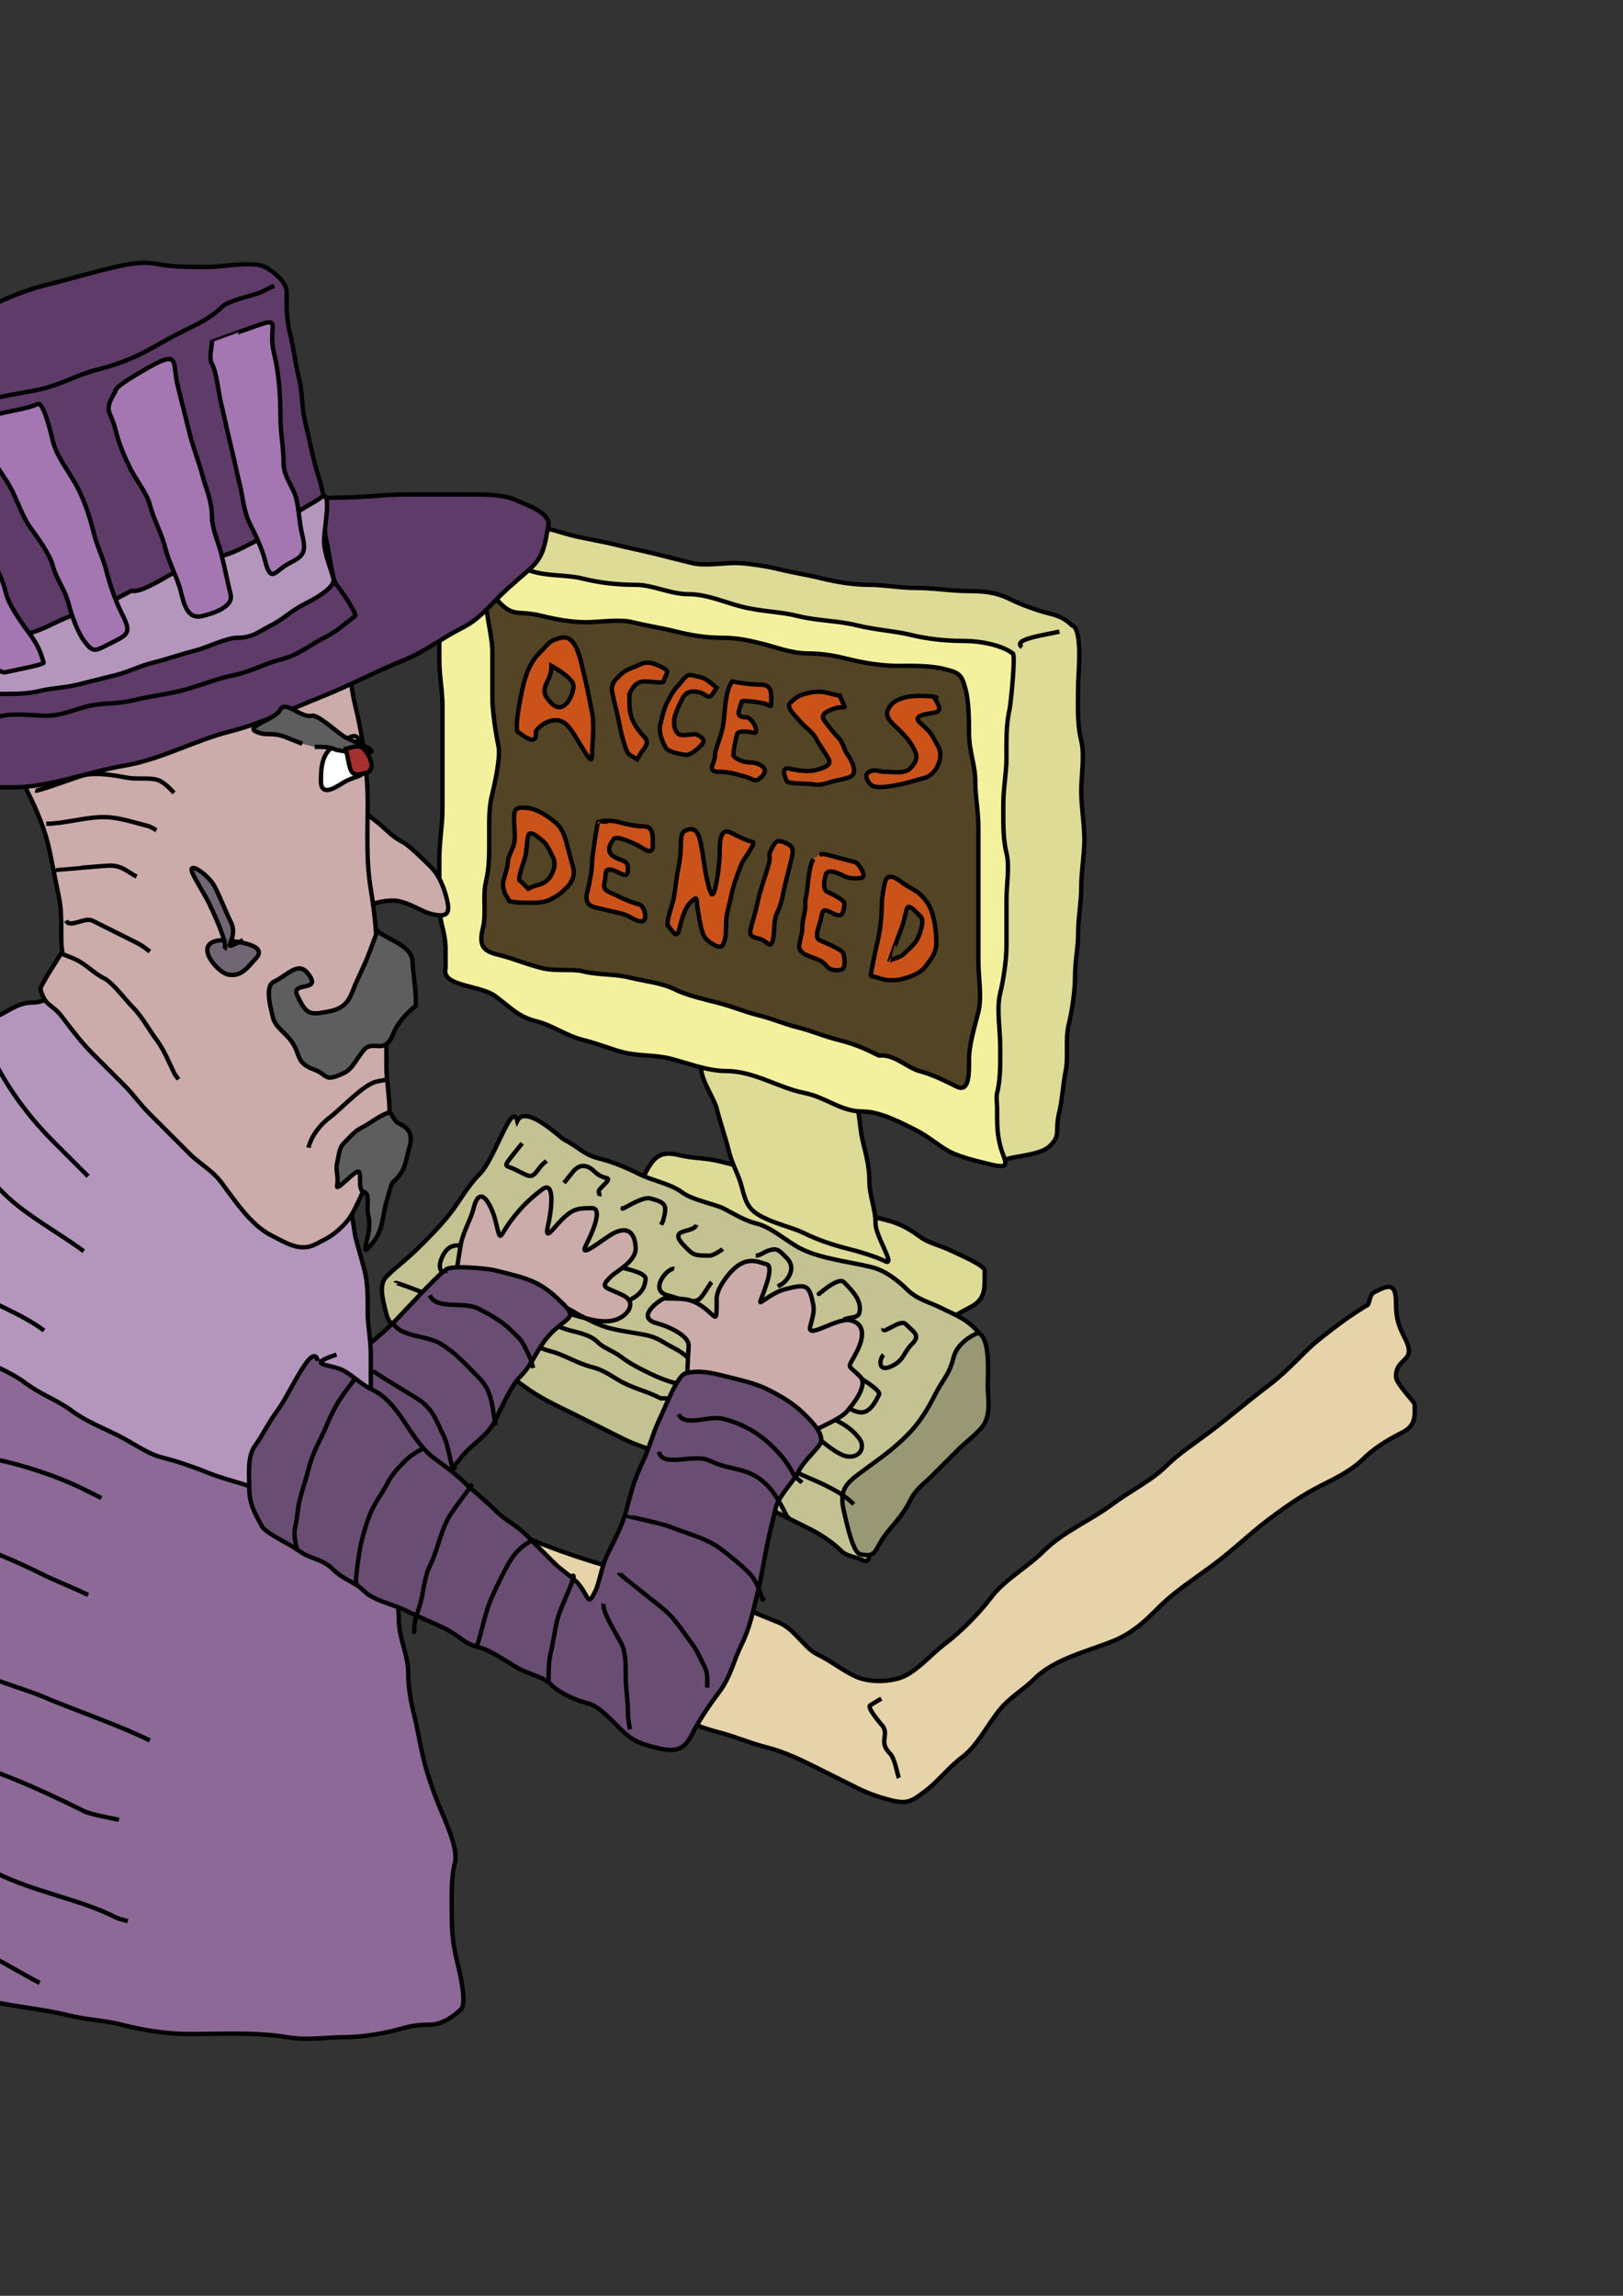 <?xml version="1.0" encoding="UTF-8" standalone="no"?>
<!-- Created with Inkscape (http://www.inkscape.org/) -->
<svg
   xmlns:dc="http://purl.org/dc/elements/1.1/"
   xmlns:cc="http://creativecommons.org/ns#"
   xmlns:rdf="http://www.w3.org/1999/02/22-rdf-syntax-ns#"
   xmlns:svg="http://www.w3.org/2000/svg"
   xmlns="http://www.w3.org/2000/svg"
   xmlns:sodipodi="http://sodipodi.sourceforge.net/DTD/sodipodi-0.dtd"
   xmlns:inkscape="http://www.inkscape.org/namespaces/inkscape"
   width="744.094"
   height="1052.362"
   id="svg2"
   sodipodi:version="0.32"
   inkscape:version="0.46"
   sodipodi:docname="malicious-attack.svg"
   inkscape:output_extension="org.inkscape.output.svg.inkscape">
  <rect width="100%" height="100%" fill="#333333" stroke="none"/>
  <defs
     id="defs4">
    <inkscape:perspective
       sodipodi:type="inkscape:persp3d"
       inkscape:vp_x="0 : 526.18109 : 1"
       inkscape:vp_y="6.1230318e-14 : 1000 : 0"
       inkscape:vp_z="744.09448 : 526.18109 : 1"
       inkscape:persp3d-origin="372.04724 : 350.78739 : 1"
       id="perspective10" />
    <inkscape:perspective
       id="perspective3385"
       inkscape:persp3d-origin="372.04724 : 350.78739 : 1"
       inkscape:vp_z="744.09448 : 526.18109 : 1"
       inkscape:vp_y="0 : 1000 : 0"
       inkscape:vp_x="0 : 526.18109 : 1"
       sodipodi:type="inkscape:persp3d" />
  </defs>
  <sodipodi:namedview
     id="base"
     pagecolor="#ffffff"
     bordercolor="#666666"
     borderopacity="1.0"
     gridtolerance="10000"
     guidetolerance="10"
     objecttolerance="10"
     inkscape:pageopacity="0.0"
     inkscape:pageshadow="2"
     inkscape:zoom="0.49497475"
     inkscape:cx="130.63379"
     inkscape:cy="624.73387"
     inkscape:document-units="px"
     inkscape:current-layer="layer1"
     showgrid="false"
     inkscape:window-width="1438"
     inkscape:window-height="898"
     inkscape:window-x="0"
     inkscape:window-y="0" />
  <g
     inkscape:label="Layer 1"
     inkscape:groupmode="layer"
     id="layer1">
    <path
       style="opacity:1;fill:#dddb96;fill-opacity:1;fill-rule:evenodd;stroke:#000000;stroke-width:2;stroke-linecap:butt;stroke-linejoin:miter;marker:none;marker-start:none;marker-mid:none;marker-end:none;stroke-miterlimit:4;stroke-dasharray:none;stroke-dashoffset:0;stroke-opacity:1;visibility:visible;display:inline;overflow:visible;enable-background:accumulate"
       d="M 352.857,538.076 C 349.214,537.166 337.398,534.212 330,532.362 C 323,530.612 317.698,531.072 311.429,529.505 C 303.194,527.446 299.817,529.872 295.714,538.076 C 292.297,544.911 294.159,545.481 301.429,550.934 C 307.276,555.319 311.563,557.429 318.571,560.934 C 325.436,564.366 329.651,567.902 335.714,570.934 C 342.646,574.4 346.879,577.653 354.286,579.505 C 359.633,580.842 368.506,584.473 372.857,586.648 C 377.662,589.051 388.033,590.085 391.429,590.934 C 398.611,592.729 404.185,594.454 411.429,598.076 C 417.208,600.966 422.81,602.35 428.571,603.791 C 435.942,605.633 436.363,603.466 444.286,599.505 C 452.182,595.557 451.429,590.757 451.429,582.362 C 451.429,580.021 440.04,575.239 437.143,573.791 C 430.675,570.557 426.071,570.13 421.429,566.648 C 416.941,563.282 412.069,560.737 407.143,559.505 C 399.759,557.659 392.963,555.603 385.714,553.791 C 379.129,552.144 374.286,548.791 370,546.648 C 363.44,543.368 360.137,542.444 352.857,538.076 z"
       id="path2469" />
    <path
       style="opacity:1;fill:#dddb96;fill-opacity:1;fill-rule:evenodd;stroke:#000000;stroke-width:2;stroke-linecap:butt;stroke-linejoin:miter;marker:none;marker-start:none;marker-mid:none;marker-end:none;stroke-miterlimit:4;stroke-dasharray:none;stroke-dashoffset:0;stroke-opacity:1;visibility:visible;display:inline;overflow:visible;enable-background:accumulate"
       d="M 321.429,482.362 C 321.429,484.743 321.429,487.124 321.429,489.505 C 321.429,495.148 327.406,503.414 328.571,508.076 C 330.263,514.841 332.541,521.097 334.286,528.076 C 335.693,533.705 338.776,538.895 340,543.791 C 342.079,552.108 343.537,554.845 350,558.076 C 356.245,561.199 364.019,562.943 368.571,565.219 C 374.666,568.267 381.947,570.706 388.571,572.362 C 394.127,573.751 401.641,576.04 405.714,578.076 C 410.983,580.711 401.429,566.824 401.429,560.934 C 401.429,553.91 398.571,548.493 398.571,540.934 C 398.571,534.899 397.017,529.003 395.714,523.791 C 394.06,517.174 394.511,513.265 392.857,506.648 C 391.45,501.018 388.962,494.571 387.143,490.934 C 386.257,489.161 369.653,486.918 368.571,486.648 C 361.835,484.964 355.483,485.161 350,483.791 C 343.182,482.086 336.784,479.772 330,478.076 C 318.502,475.202 325.08,483.092 328.571,483.791"
       id="path2467" />
    <path
       style="opacity:1;fill:#dddb96;fill-opacity:1;fill-rule:evenodd;stroke:#000000;stroke-width:2;stroke-linecap:butt;stroke-linejoin:miter;marker:none;marker-start:none;marker-mid:none;marker-end:none;stroke-miterlimit:4;stroke-dasharray:none;stroke-dashoffset:0;stroke-opacity:1;visibility:visible;display:inline;overflow:visible;enable-background:accumulate"
       d="M 205.714,260.934 C 212.582,264.367 218.265,251.367 225.714,249.505 C 231.169,248.141 237.757,243.637 242.857,242.362 C 249.19,240.779 255.609,243.764 261.429,245.219 C 268.309,246.94 275.822,248.103 281.429,249.505 C 288.159,251.188 294.156,252.33 300,253.791 C 303.854,254.754 313.259,257.105 317.143,258.076 C 322.976,259.535 331.101,258.076 337.143,258.076 C 342.393,258.076 351.936,259.632 357.143,260.934 C 363.299,262.473 369.961,263.424 377.143,265.219 C 383.74,266.869 391.727,268.076 398.571,268.076 C 405.323,268.076 412.535,269.505 420,269.505 C 428.738,269.505 435.536,270.934 444.286,270.934 C 453.472,270.934 458.072,272.113 464.286,275.219 C 467.813,276.983 475.606,279.835 480,280.934 C 484.829,282.141 487.992,283.211 491.429,286.648 C 496.607,287.942 494.286,309.719 494.286,313.791 C 494.286,322.451 493.668,331.321 495.714,339.505 C 497.375,346.146 495.714,355.432 495.714,362.362 C 495.714,370.292 497.143,376.981 497.143,385.219 C 497.143,391.773 495.714,399.556 495.714,406.648 C 495.714,413.744 494.286,420.429 494.286,428.076 C 494.286,434.568 492.857,440.219 492.857,448.076 C 492.857,454.117 491.474,463.61 490,469.505 C 488.265,476.445 489.928,484.15 488.571,490.934 C 487.378,496.901 486.924,504.667 485.714,509.505 C 483.402,518.753 486.597,520.051 481.429,525.219 C 477.536,529.112 467.341,529.813 462.857,530.934 C 454.626,532.991 455.714,537.2 455.714,525.219 C 455.714,519.384 449.711,510.357 447.143,505.219 C 442.967,496.867 439.28,488.052 437.143,479.505 C 434.524,469.031 432.101,460.011 430,449.505 C 427.648,437.743 425.035,426.109 422.857,415.219 C 420.784,404.851 417.143,395.018 417.143,383.791 C 417.143,375.876 411.846,364.033 410,356.648 C 407.412,346.297 399.266,338.05 392.857,329.505 C 385.905,320.236 375.742,315.955 367.143,309.505 C 359.523,303.79 345.694,301.643 337.143,299.505 C 325.575,296.613 313.715,294.534 302.857,292.362 C 301.923,292.175 300.952,292.362 300,292.362 C 290.759,292.362 278.577,288.792 270,286.648 C 260.376,284.242 253.502,280.38 244.286,278.076 C 236.866,276.222 231.17,271.096 227.143,268.076 C 220.754,263.285 213.699,268.918 205.714,260.934 z"
       id="path2391" />
    <path
       style="opacity:1;fill:#e6d3a9;fill-opacity:1;fill-rule:evenodd;stroke:#000000;stroke-width:2;stroke-linecap:butt;stroke-linejoin:miter;marker:none;marker-start:none;marker-mid:none;marker-end:none;stroke-miterlimit:4;stroke-dasharray:none;stroke-dashoffset:0;stroke-opacity:1;visibility:visible;display:inline;overflow:visible;enable-background:accumulate"
       d="M 55.714,623.791 C 62.965,624.716 75.447,634.372 85.714,639.505 C 99.305,646.3 113.166,652.517 127.143,659.505 C 139.813,665.84 157.794,670.382 171.429,673.791 C 189.511,678.311 213.194,691.102 230,699.505 C 253.731,711.371 279.874,718.759 305.714,725.219 C 324.096,729.815 340.287,737.048 357.143,743.791 C 364.001,746.534 368.838,755.353 374.286,758.076 C 381.338,761.603 385.157,764.94 391.429,768.076 C 397.435,771.079 405.191,771.064 411.429,769.505 C 419.265,767.546 426.592,758.489 432.857,753.791 C 440.469,748.082 448.911,739.528 454.286,732.362 C 460.43,724.17 471.32,718.185 478.571,710.934 C 487.35,702.155 500.153,696.89 510,689.505 C 517.903,683.578 528.242,678.406 534.286,672.362 C 540.246,666.402 547.157,661.995 554.286,656.648 C 563.756,649.545 572.077,642.233 581.429,635.219 C 587.779,630.457 594.322,623.754 598.571,619.505 C 603.2,614.877 610.318,609.624 614.286,606.648 C 618.956,603.145 626.04,598.628 627.143,598.076 C 628.095,596.172 628.095,593.315 630,592.362 C 635.127,589.798 640,586.916 640,596.648 C 640,604.792 641.235,607.689 644.286,613.791 C 649.675,624.57 640,621.974 640,630.934 C 640,634.348 648.571,642.55 648.571,643.791 C 648.571,648.549 649.424,653.365 642.857,656.648 C 638.466,658.843 630.54,663.251 625.714,668.076 C 620.15,673.641 613.894,676.844 605.714,680.934 C 597.164,685.209 589.687,690.454 581.429,696.648 C 573.427,702.649 565.47,710.403 557.143,716.648 C 548.684,722.992 538.928,729.149 531.429,736.648 C 525.578,742.499 519.581,748.53 510,752.362 C 498.664,756.897 483.302,760.489 474.286,769.505 C 468.599,775.192 462.579,777.972 457.143,785.219 C 452.12,791.916 447.389,800.749 441.429,805.219 C 434.601,810.34 430.248,816.462 424.286,820.934 C 418.134,825.547 416.242,827.137 408.571,825.219 C 402.545,823.713 397.576,821.864 392.857,819.505 C 388.261,817.207 381.627,813.89 375.714,810.934 C 368.118,807.136 360.059,803.091 351.429,800.934 C 343.576,798.97 336.695,795.822 328.571,793.791 C 321.853,792.111 311.433,788.079 305.714,783.791 C 298.78,778.59 292.219,773.472 284.286,769.505 C 279.213,766.968 273.02,765.26 267.143,763.791 C 260.012,762.008 252.657,758.383 245.714,756.648 C 238.596,754.868 235.158,752.084 230,749.505 C 223.303,746.156 214.288,742.935 205.714,739.505 C 197.618,736.267 185.915,733.992 180,728.076 C 172.581,720.658 167.239,716.696 158.571,712.362 C 151.52,708.836 142.542,704.426 134.286,702.362 C 125.189,700.088 117.687,693.212 108.571,690.934 C 98.573,688.434 87.932,682.757 78.571,678.076 C 71.901,674.741 66.081,669.954 58.571,668.076 C 52.325,666.515 50.731,660.868 52.857,652.362 C 55.179,643.077 63.371,618.048 55.714,623.791 z"
       id="path2473" />
    <path
       style="opacity:1;fill:#f3f19e;fill-opacity:1;fill-rule:evenodd;stroke:#000000;stroke-width:2;stroke-linecap:butt;stroke-linejoin:miter;marker:none;marker-start:none;marker-mid:none;marker-end:none;stroke-miterlimit:4;stroke-dasharray:none;stroke-dashoffset:0;stroke-opacity:1;visibility:visible;display:inline;overflow:visible;enable-background:accumulate"
       d="M 204.286,443.791 C 204.286,440.934 204.286,438.076 204.286,435.219 C 204.286,426.768 201.429,423.079 201.429,415.219 C 201.429,408.076 201.429,400.934 201.429,393.791 C 201.429,385.668 202.857,378.443 202.857,370.934 C 202.857,362.838 202.857,354.743 202.857,346.648 C 202.857,337.145 202.857,332.225 202.857,323.791 C 202.857,316.03 201.429,310.128 201.429,302.362 C 201.429,295.696 201.429,289.029 201.429,282.362 C 201.429,272.693 200.519,267.141 200,258.076 C 200,266.648 217.143,258.076 225.714,258.076 C 231.743,258.076 239.981,260.929 245.714,262.362 C 252.727,264.115 260.324,263.515 267.143,265.219 C 274.922,267.164 283.216,268.076 291.429,268.076 C 299.505,268.076 307.168,272.362 315.714,272.362 C 324.069,272.362 332.301,276.152 340,278.076 C 349.586,280.473 357.316,280.263 365.714,282.362 C 374.643,284.594 384.257,284.498 392.857,286.648 C 401.059,288.698 410.665,289.314 417.143,290.934 C 424.968,292.89 433.642,293.791 441.429,293.791 C 450.496,293.791 459.594,295.986 464.286,299.505 C 465.796,299.505 463.281,323.525 462.857,325.219 C 461.144,332.07 461.429,341.155 461.429,348.076 C 461.429,353.621 460,361.562 460,368.076 C 460,375.929 459.675,383.92 461.429,390.934 C 462.986,397.163 461.429,405.903 461.429,412.362 C 461.429,419.505 461.429,426.648 461.429,433.791 C 461.429,439.993 460.005,449.486 458.571,455.219 C 456.797,462.316 458.571,472.092 458.571,479.505 C 458.571,486.969 458.83,494.185 457.143,500.934 C 456.624,503.011 457.143,505.925 457.143,508.076 C 457.143,515.369 457.078,519.245 458.571,525.219 C 460.222,531.821 464.6,536.369 454.286,533.791 C 450.114,532.748 441.234,530.836 435.714,528.076 C 430.902,525.67 425.821,520.987 420,518.076 C 414.604,515.378 403.778,509.505 395.714,509.505 C 385.17,509.505 379.133,503.046 368.571,500.934 C 356.783,498.576 345.633,490.934 332.857,490.934 C 324.232,490.934 315.228,487.241 307.143,485.219 C 300.15,483.471 292.761,484.124 285.714,482.362 C 280.605,481.085 274.486,478.484 267.143,476.648 C 259.365,474.703 253.389,469.995 245.714,468.076 C 237.636,466.057 234.173,461.92 227.143,456.648 C 220.149,451.403 202.166,452.271 204.286,443.791 z"
       id="path2383" />
    <path
       style="opacity:1;fill:#c4c292;fill-opacity:1;fill-rule:evenodd;stroke:#000000;stroke-width:2;stroke-linecap:butt;stroke-linejoin:miter;marker:none;marker-start:none;marker-mid:none;marker-end:none;stroke-miterlimit:4;stroke-dasharray:none;stroke-dashoffset:0;stroke-opacity:1;visibility:visible;display:inline;overflow:visible;enable-background:accumulate"
       d="M 237.143,513.791 C 234.74,504.178 227.007,531.07 220,538.076 C 214.47,543.606 211.178,549.84 207.143,555.219 C 202.181,561.835 195.765,568.026 191.429,572.362 C 186.301,577.49 181.955,580.407 177.143,585.219 C 173.527,588.835 175.462,595.639 177.143,602.362 C 178.649,608.388 183.502,609.113 190,612.362 C 190.426,612.575 190.952,612.362 191.429,612.362 C 199.555,612.362 210.102,620.27 217.143,623.791 C 225.222,627.83 232.87,629.872 240,635.219 C 247.594,640.915 254.921,644.108 262.857,648.076 C 270.75,652.023 277.834,655.565 285.714,659.505 C 295.377,664.336 306.476,666.315 315.714,670.934 C 322.721,674.437 329.43,678.506 334.286,680.934 C 342.017,684.799 346.67,688.554 354.286,692.362 C 360.734,695.586 365.567,698.003 371.429,700.934 C 377.05,703.744 382.412,707.631 385.714,710.934 C 388.279,713.498 392.471,713.597 395.714,715.219 C 401.268,717.996 397.143,702.857 397.143,696.648 C 397.143,693.831 401.137,689.797 405.714,685.219 C 410.508,680.426 412.889,675.155 415.714,669.505 C 419.327,662.28 423.586,658.048 427.143,650.934 C 430.765,643.69 434.496,637.656 437.143,632.362 C 440.237,626.173 442.713,622.65 445.714,616.648 C 446.618,614.841 448.571,613.791 450,612.362 C 443.802,604.615 439.153,603.367 431.429,599.505 C 425.921,596.751 420.499,595.718 415.714,590.934 C 412.212,587.431 405.98,582.429 400,580.934 C 389.528,578.316 376.597,577.089 367.143,572.362 C 361.041,569.311 353.67,562.565 347.143,560.934 C 340.941,559.383 336.256,556.205 331.429,553.791 C 328.106,552.129 317.315,549.991 312.857,546.648 C 307.346,542.515 299.589,541.442 292.857,538.076 C 286.379,534.837 280.667,532.529 274.286,530.934 C 267.873,529.33 264.76,525.457 258.571,522.362 C 256.96,521.556 241.046,505.984 237.143,513.791 z"
       id="path2385" />
    <path
       style="opacity:1;fill:none;fill-opacity:1;fill-rule:evenodd;stroke:#000000;stroke-width:2;stroke-linecap:butt;stroke-linejoin:miter;marker:none;marker-start:none;marker-mid:none;marker-end:none;stroke-miterlimit:4;stroke-dasharray:none;stroke-dashoffset:0;stroke-opacity:1;visibility:visible;display:inline;overflow:visible;enable-background:accumulate"
       d="M 273.751,590.722 C 278.076,595.048 282.252,599.099 288.904,595.773 C 295.684,592.383 295.557,588.354 295.975,586.682 C 296.854,583.167 285.43,581.268 282.843,580.621 C 280.883,580.131 278.802,580.621 276.782,580.621"
       id="path3445" />
    <path
       style="opacity:1;fill:#999874;fill-opacity:1;fill-rule:evenodd;stroke:#000000;stroke-width:2;stroke-linecap:butt;stroke-linejoin:miter;marker:none;marker-start:none;marker-mid:none;marker-end:none;stroke-miterlimit:4;stroke-dasharray:none;stroke-dashoffset:0;stroke-opacity:1;visibility:visible;display:inline;overflow:visible;enable-background:accumulate"
       d="M 448.571,610.934 C 454.168,613.732 452.857,629.407 452.857,635.219 C 452.857,640.819 454.309,646.601 451.429,652.362 C 449.653,655.912 442.754,661.037 440,663.791 C 434.349,669.441 430.839,672.951 427.143,676.648 C 423.413,680.378 420.098,682.166 417.143,688.076 C 413.702,694.959 409.779,698.371 405.714,703.791 C 400.907,710.201 402.117,714.32 394.286,712.362 C 390.908,711.518 388.143,697.79 387.143,693.791 C 384.575,683.521 387.143,680.576 394.286,675.219 C 401.847,669.549 408.492,665.299 415.714,658.076 C 421.365,652.425 425.14,646.369 428.571,639.505 C 431.978,632.692 435.153,630.322 437.143,622.362 C 438.397,617.346 442.936,613.188 448.571,610.934 z"
       id="path2387" />
    <path
       style="opacity:1;fill:none;fill-opacity:1;fill-rule:evenodd;stroke:#000000;stroke-width:2;stroke-linecap:butt;stroke-linejoin:miter;marker:none;marker-start:none;marker-mid:none;marker-end:none;stroke-miterlimit:4;stroke-dasharray:none;stroke-dashoffset:0;stroke-opacity:1;visibility:visible;display:inline;overflow:visible;enable-background:accumulate"
       d="M 181.429,588.076 C 181.566,587.525 203.194,596.102 204.286,596.648 C 209.3,599.155 216.692,599.994 221.429,602.362 C 226.987,605.141 231.879,605.67 235.714,609.505 C 240.218,614.008 246.021,617.796 252.857,619.505 C 258.109,620.818 264.779,624.985 271.429,626.648 C 277.388,628.138 281.411,631.639 285.714,633.791 C 291.959,636.913 296.04,637.525 302.857,640.934 C 303.283,641.147 303.81,640.934 304.286,640.934 C 309.008,640.934 315.868,647.044 320,648.076 C 323.964,649.067 330.657,655.876 332.857,658.076 C 335.42,660.639 343.9,663.598 347.143,665.219 C 352.406,667.851 357.99,671.357 362.857,673.791 C 369.118,676.921 373.939,678.617 378.571,680.934 C 383.485,683.391 387.74,685.817 391.429,689.505"
       id="path2389" />
    <path
       style="opacity:1;fill:none;fill-opacity:1;fill-rule:evenodd;stroke:#000000;stroke-width:2;stroke-linecap:butt;stroke-linejoin:miter;marker:none;marker-start:none;marker-mid:none;marker-end:none;stroke-miterlimit:4;stroke-dasharray:none;stroke-dashoffset:0;stroke-opacity:1;visibility:visible;display:inline;overflow:visible;enable-background:accumulate"
       d="M 468.571,296.648 C 463.619,292.934 479.709,291.006 485.714,289.505"
       id="path2393" />
    <path
       style="opacity:1;fill:#524425;fill-opacity:1;fill-rule:evenodd;stroke:#000000;stroke-width:2;stroke-linecap:butt;stroke-linejoin:miter;marker:none;marker-start:none;marker-mid:none;marker-end:none;stroke-miterlimit:4;stroke-dasharray:none;stroke-dashoffset:0;stroke-opacity:1;visibility:visible;display:inline;overflow:visible;enable-background:accumulate"
       d="M 225.714,272.362 C 218.857,267.219 225.714,289.505 225.714,298.076 C 225.714,305.219 225.714,312.362 225.714,319.505 C 225.714,326.188 227.333,336.172 228.571,342.362 C 229.512,347.067 226.843,359.275 225.714,363.791 C 224.123,370.158 224.286,375.082 224.286,382.362 C 224.286,389.748 224.493,397.245 222.857,403.791 C 221.135,410.68 223.073,418.64 221.429,425.219 C 218.998,434.94 222.633,436.235 230,438.076 C 235.568,439.468 241.094,441.921 248.571,443.791 C 254.791,445.346 262.324,444.015 267.143,445.219 C 274.439,447.043 281.528,446.315 288.571,448.076 C 296.212,449.987 303.06,450.321 310,453.791 C 314.969,456.275 324.371,458.455 328.571,459.505 C 335.358,461.202 341.047,463.695 347.143,465.219 C 354.464,467.049 359.494,469.378 365.714,470.934 C 373.279,472.825 376.756,474.765 384.286,476.648 C 391.6,478.476 396.54,480.632 402.857,483.791 C 403.283,484.004 403.81,483.791 404.286,483.791 C 410.453,483.791 416.816,489.78 421.429,490.934 C 427.54,492.461 434.915,496.248 438.571,498.076 C 444.463,501.022 444.286,492.033 444.286,485.219 C 444.286,478.951 447.008,470.043 448.571,463.791 C 450.243,457.106 448.571,447.831 448.571,440.934 C 448.571,433.791 448.571,426.648 448.571,419.505 C 448.571,412.838 448.571,406.172 448.571,399.505 C 448.571,392.838 448.571,386.172 448.571,379.505 C 448.571,371.685 447.143,365.703 447.143,358.076 C 447.143,350.879 444.286,343.99 444.286,336.648 C 444.286,329.627 444.092,321.586 442.857,316.648 C 440.986,309.162 440.001,308.434 432.857,306.648 C 426.325,305.015 418.093,305.219 411.429,305.219 C 404.655,305.219 396.355,303.951 390,302.362 C 383.694,300.786 377.528,299.505 370,299.505 C 363.099,299.505 355.025,296.476 350,295.219 C 344.341,293.805 338.561,292.362 331.429,292.362 C 323.851,292.362 316.911,291.233 310,289.505 C 303.105,287.781 296.556,286.858 290,285.219 C 283.77,283.662 275.031,285.219 268.571,285.219 C 262.072,285.219 254.609,283.872 248.571,282.362 C 235.954,279.208 235.193,284.211 225.714,272.362 z"
       id="path2395" />
    <path
       style="opacity:1;fill:none;fill-opacity:1;fill-rule:evenodd;stroke:#000000;stroke-width:2;stroke-linecap:butt;stroke-linejoin:miter;marker:none;marker-start:none;marker-mid:none;marker-end:none;stroke-miterlimit:4;stroke-dasharray:none;stroke-dashoffset:0;stroke-opacity:1;visibility:visible;display:inline;overflow:visible;enable-background:accumulate"
       d="M 210.112,587.692 C 208.765,587.019 207.418,586.345 206.071,585.672 C 201.015,583.143 200.751,580.149 203.041,575.57 C 205.844,569.964 210.044,570.503 214.152,571.53 C 215.813,571.945 218.438,574.178 219.203,574.56"
       id="path3449" />
    <path
       style="opacity:1;fill:#ccabab;fill-opacity:1;fill-rule:evenodd;stroke:#000000;stroke-width:2;stroke-linecap:butt;stroke-linejoin:miter;marker:none;marker-start:none;marker-mid:none;marker-end:none;stroke-miterlimit:4;stroke-dasharray:none;stroke-dashoffset:0;stroke-opacity:1;visibility:visible;display:inline;overflow:visible;enable-background:accumulate"
       d="M 208.571,592.362 C 207.372,593.262 211.319,569.942 211.429,569.505 C 212.975,563.318 215.854,558.946 217.143,553.791 C 220.191,541.598 225.617,553.403 227.143,559.505 C 229.83,570.255 228.452,567.283 234.286,559.505 C 238.652,553.684 242.825,549.529 248.571,545.219 C 255.224,540.23 252.196,557.865 251.429,560.934 C 249.161,570.003 253.669,562.979 257.143,559.505 C 262.495,554.152 264.495,553.791 271.429,553.791 C 277.466,553.791 269.211,569.654 268.571,570.934 C 265.226,577.624 276.916,567.476 281.429,565.219 C 290.739,560.564 291.429,569.923 291.429,572.362 C 291.429,578.366 282.371,582.848 280,585.219 C 274.571,590.649 277.682,589.775 285.714,593.791 C 292.448,597.158 287.525,603.695 281.429,605.219 C 275.125,606.795 267.544,603.891 261.429,602.362 C 256.304,601.081 249.586,608.49 247.143,610.934 C 243.63,614.447 243.016,611.727 241.429,618.076"
       id="path2413" />
    <path
       style="opacity:1;fill:none;fill-opacity:1;fill-rule:evenodd;stroke:#000000;stroke-width:2;stroke-linecap:butt;stroke-linejoin:miter;marker:none;marker-start:none;marker-mid:none;marker-end:none;stroke-miterlimit:4;stroke-dasharray:none;stroke-dashoffset:0;stroke-opacity:1;visibility:visible;display:inline;overflow:visible;enable-background:accumulate"
       d="M 309.107,581.631 C 306.101,580.88 297.286,591.555 306.076,593.753 C 312.762,595.424 316.101,597.832 320.218,595.773 C 321.927,594.919 325.171,588.801 326.279,587.692"
       id="path3447" />
    <path
       style="opacity:1;fill:none;fill-opacity:1;fill-rule:evenodd;stroke:#000000;stroke-width:2;stroke-linecap:butt;stroke-linejoin:miter;marker:none;marker-start:none;marker-mid:none;marker-end:none;stroke-miterlimit:4;stroke-dasharray:none;stroke-dashoffset:0;stroke-opacity:1;visibility:visible;display:inline;overflow:visible;enable-background:accumulate"
       d="M 311.127,634.159 C 308.295,634.185 300.906,631.069 296.985,629.108 C 291.647,626.44 288.929,625.087 284.863,622.037 C 280.785,618.979 276.928,618.143 273.751,614.966 C 270.937,612.152 265.726,610.94 261.63,609.915 C 256.925,608.739 252.907,606.564 249.508,604.865 C 244.415,602.318 249.291,601.239 252.538,598.804 C 255.991,596.214 263.658,601.838 265.67,602.844 C 270.347,605.183 274.714,607.631 279.812,608.905 C 285.262,610.268 290.345,610.81 295.975,611.936 C 301.795,613.1 304.188,615.537 309.107,617.997 C 313.753,620.32 316.681,623.551 319.208,626.078 C 319.6,626.47 322.996,627.972 323.249,628.098"
       id="path3443" />
    <path
       style="opacity:1;fill:#6a4d73;fill-opacity:1;fill-rule:evenodd;stroke:#000000;stroke-width:2;stroke-linecap:butt;stroke-linejoin:miter;marker:none;marker-start:none;marker-mid:none;marker-end:none;stroke-miterlimit:4;stroke-dasharray:none;stroke-dashoffset:0;stroke-opacity:1;visibility:visible;display:inline;overflow:visible;enable-background:accumulate"
       d="M -17.143,718.076 C -32.553,718.076 -10.913,719.277 -4.286,720.934 C 9.888,724.477 21.962,728.29 35.714,733.791 C 47.425,738.475 56.906,747.958 68.571,753.791 C 75.884,757.447 83.237,764.6 91.429,766.648 C 95.95,767.778 106.267,772.086 111.429,769.505 C 116.461,766.989 123.672,764.405 128.571,759.505 C 132.065,756.011 137.651,750.426 142.857,745.219 C 148.303,739.773 152.051,734.866 157.143,728.076 C 162.553,720.863 167.58,713.354 174.286,706.648 C 181.645,699.289 185.706,693.799 192.857,686.648 C 198.159,681.346 206.746,674.319 211.429,668.076 C 215.95,662.048 223.302,658.616 227.143,650.934 C 229.673,645.874 234.126,635.379 238.571,630.934 C 244.789,624.716 246.286,617.505 252.857,610.934 C 259.884,603.906 264.699,604.204 258.571,598.076 C 254.851,594.356 251.028,590.733 245.714,588.076 C 240.857,585.648 234.482,584.197 227.143,582.362 C 222.228,581.133 204.286,579.83 204.286,582.362 C 202.815,581.994 184.055,602.593 181.429,605.219 C 171.129,615.519 159.806,623.375 148.571,632.362 C 139.547,639.582 132.319,649.552 122.857,656.648 C 115.371,662.263 108.776,669.709 101.429,675.219 C 93.054,681.5 87.563,686.69 80,692.362 C 77.232,694.438 76.343,695.105 74.286,696.648"
       id="path2411" />
    <path
       style="opacity:1;fill:#8c6997;fill-opacity:1;fill-rule:evenodd;stroke:#000000;stroke-width:2;stroke-linecap:butt;stroke-linejoin:miter;marker:none;marker-start:none;marker-mid:none;marker-end:none;stroke-miterlimit:4;stroke-dasharray:none;stroke-dashoffset:0;stroke-opacity:1;visibility:visible;display:inline;overflow:visible;enable-background:accumulate"
       d="M -151.429,556.648 C -151.429,552.922 -152.857,577.555 -152.857,595.219 C -152.857,615.377 -148.151,635.895 -144.286,655.219 C -143.718,658.06 -143.333,660.934 -142.857,663.791 C -139.665,682.945 -137.454,701.922 -134.286,720.934 C -131.166,739.654 -131.694,758.443 -127.143,776.648 C -123.743,790.247 -123.735,805.168 -118.571,818.076 C -113.876,829.816 -110.982,841.739 -108.571,853.791 C -107.004,861.626 -104.448,870.286 -102.857,876.648 C -100.941,884.313 -96.706,887.581 -90,890.934 C -78.943,896.462 -69.677,901.284 -57.143,903.791 C -40.469,907.126 -23.444,912.573 -7.143,916.648 C 5.673,919.852 19.247,920.745 31.429,923.791 C 39.171,925.726 47.99,926.145 55.714,928.076 C 65.909,930.625 76.023,932.362 87.143,932.362 C 101.905,932.362 117.179,931.416 131.429,933.791 C 141.378,935.449 149.124,933.791 158.571,933.791 C 165.393,933.791 174.646,932.272 180,930.934 C 186.268,929.367 188.972,928.076 197.143,928.076 C 203.082,928.076 208.796,923.566 211.429,920.934 C 214.258,918.104 210.372,902.42 210,900.934 C 208.196,893.717 207.143,887.758 207.143,879.505 C 207.143,870.775 206.59,861.717 208.571,853.791 C 210.238,847.126 203.677,833.697 201.429,828.076 C 198.573,820.939 196.182,814.235 194.286,806.648 C 192.613,799.957 191.367,792.116 190,786.648 C 188.401,780.251 187.143,773.598 187.143,766.648 C 187.143,758.363 182.857,751.037 182.857,742.362 C 182.857,734.661 180.351,725.193 178.571,718.076 C 176.625,710.29 176.154,702.694 174.286,695.219 C 171.757,685.104 170.877,678.729 168.571,669.505 C 166.246,660.202 164.782,651.989 162.857,642.362 C 161.915,637.651 161.429,633.405 161.429,630.934"
       id="path2401" />
    <path
       style="opacity:1;fill:#b496bd;fill-opacity:1;fill-rule:evenodd;stroke:#000000;stroke-width:2;stroke-linecap:butt;stroke-linejoin:miter;marker:none;marker-start:none;marker-mid:none;marker-end:none;stroke-miterlimit:4;stroke-dasharray:none;stroke-dashoffset:0;stroke-opacity:1;visibility:visible;display:inline;overflow:visible;enable-background:accumulate"
       d="M -152.857,555.219 C -161.584,553.038 -142.07,547.129 -130,538.076 C -122.159,532.196 -115.896,526.739 -107.143,522.362 C -97.052,517.317 -84.706,509.106 -75.714,502.362 C -66.631,495.55 -57.172,493.098 -48.571,486.648 C -42.986,482.459 -36.617,480.802 -31.429,479.505 C -27.153,478.436 -19.627,472.89 -15.714,470.934 C -10.027,468.09 -5.853,468.146 9.3862383e-08,465.219 C 5.304,462.567 8.777,459.505 15.714,459.505 C 19.948,459.505 27.031,455.219 32.857,455.219 C 37.075,455.219 45.715,460.934 48.571,462.362 C 54.193,465.173 60.673,466.984 65.714,469.505 C 72.319,472.808 77.729,473.37 84.286,476.648 C 90.516,479.763 95.84,482.457 101.429,486.648 C 107.254,491.017 112.77,493.725 118.571,498.076 C 125.333,503.147 129.871,509.376 135.714,515.219 C 142.174,521.679 148,526.934 151.429,533.791 C 153.666,538.266 158.08,540.397 160,548.076 L 162.857,566.648 C 164.174,571.915 165.826,577.095 167.143,582.362 C 168.738,588.745 168.571,595.508 168.571,602.362 C 168.571,606.967 170,614.345 170,620.934 C 170,628.076 170,635.219 170,642.362 C 170,648.66 168.571,653.413 168.571,660.934 C 168.571,667.6 168.571,674.267 168.571,680.934 C 168.571,689.892 168.479,692.455 164.286,696.648 C 161.255,699.678 147.189,694.517 144.286,693.791 C 135.711,691.647 132.486,689.319 124.286,685.219 C 114.846,680.499 105.031,678.946 95.714,675.219 C 88.868,672.481 81.461,669.87 74.286,668.076 C 67.56,666.395 61.039,661.453 54.286,658.076 C 46.829,654.348 39.288,651.471 32.857,646.648 C 26.586,641.944 18.703,639.246 11.429,633.791 C 5.361,629.24 -5.923,624.096 -12.857,622.362 C -20.181,620.531 -26.572,614.291 -34.286,612.362 C -42.013,610.43 -51.45,605.923 -58.571,602.362 C -65.383,598.956 -74.268,599.867 -81.429,598.076 C -88.824,596.228 -95.451,593.208 -100,590.934 C -106.486,587.691 -112.569,586.792 -118.571,583.791 C -124.314,580.92 -126.036,578.63 -132.857,575.219 C -136.51,573.393 -141.378,568.127 -144.286,565.219 C -148.783,560.722 -147.645,563.907 -152.857,555.219 z"
       id="path2397" />
    <path
       style="opacity:1;fill:#ccabab;fill-opacity:1;fill-rule:evenodd;stroke:#000000;stroke-width:2;stroke-linecap:butt;stroke-linejoin:miter;marker:none;marker-start:none;marker-mid:none;marker-end:none;stroke-miterlimit:4;stroke-dasharray:none;stroke-dashoffset:0;stroke-opacity:1;visibility:visible;display:inline;overflow:visible;enable-background:accumulate"
       d="M 147.633,354.628 C 149.538,356.056 151.443,357.485 153.347,358.913 C 160.903,364.58 166.138,371.72 171.919,376.056 C 176.955,379.833 179.134,383.235 184.776,386.056 C 187.403,387.37 194.725,394.577 197.633,397.485 C 201.412,401.264 203.577,406.974 204.776,411.77 C 206.456,418.489 205.516,420.884 197.633,418.913 C 193.629,417.912 189.203,414.663 183.347,413.199 C 177.202,411.663 168.843,415.039 164.776,416.056 C 157.557,417.861 151.959,414.281 147.633,413.199 C 140.003,411.291 154.406,399.284 154.776,398.913 C 156.978,396.711 161.267,395.668 163.347,394.628"
       id="path2443" />
    <path
       style="opacity:1;fill:#ccabab;fill-opacity:1;fill-rule:evenodd;stroke:#000000;stroke-width:2;stroke-linecap:butt;stroke-linejoin:miter;marker:none;marker-start:none;marker-mid:none;marker-end:none;stroke-miterlimit:4;stroke-dasharray:none;stroke-dashoffset:0;stroke-opacity:1;visibility:visible;display:inline;overflow:visible;enable-background:accumulate"
       d="M 28.571,436.229 C 27.491,430.826 28.835,420.404 27.143,411.944 C 25.691,404.685 24.353,397.996 22.857,390.515 C 21.01,381.279 17.18,372.019 12.857,363.372 C 9.595,356.847 7.504,346.247 5.714,339.087 C 3.821,331.514 1.809,324.894 0,317.658 C -1.296,312.475 -6.116,305.217 -8.571,301.944 C -12.491,296.718 -10.712,297.835 -2.857,291.944 C 7.418,284.238 19.167,276.438 31.429,273.372 C 39.519,271.35 48.503,264.835 54.286,261.944 C 63.42,257.376 71.576,255.835 81.429,253.372 C 90.109,251.202 98.859,250.743 107.143,249.087 C 115.487,247.418 124.988,248.197 132.857,246.229 C 142.295,243.87 149.173,246.831 152.857,250.515 C 156.375,254.033 155.755,276.393 157.143,281.944 C 160.479,295.286 159.506,309.967 162.857,323.372 C 166.222,336.831 168.571,353.61 168.571,367.658 C 168.571,381.272 167.753,394.173 170,407.658 C 171.83,418.636 172.857,429.438 172.857,440.515 C 172.857,448.692 173.819,460.077 175.714,467.658 C 177.406,474.425 177.143,481.904 177.143,489.087 C 177.143,494.826 178.571,502.435 178.571,509.087 C 178.571,516.893 175.818,520.102 174.286,526.229 C 172.816,532.107 169.316,540.455 167.143,544.801 C 163.275,552.536 161.978,557.109 157.143,561.944 C 152.558,566.529 149.58,567.868 144.286,570.515 C 137.263,574.026 130.372,569.272 124.286,566.229 C 114.986,561.579 107.414,549.924 101.429,541.944 C 97.338,536.49 91.324,533.268 87.143,529.087 C 81.064,523.008 75.62,517.564 68.571,510.515 C 64.016,505.959 60.84,501.355 57.143,497.658 C 53.642,494.157 48.175,488.69 42.857,483.372 C 37.665,478.18 33.492,472.79 28.571,466.229 C 23.843,459.925 20.597,461.475 18.571,453.372 C 18.245,452.066 27.452,438.095 28.571,436.229 z"
       id="path2403" />
    <path
       style="opacity:1;fill:none;fill-opacity:1;fill-rule:evenodd;stroke:#000000;stroke-width:2;stroke-linecap:butt;stroke-linejoin:miter;marker:none;marker-start:none;marker-mid:none;marker-end:none;stroke-miterlimit:4;stroke-dasharray:none;stroke-dashoffset:0;stroke-opacity:1;visibility:visible;display:inline;overflow:visible;enable-background:accumulate"
       d="M 16.162,362.428 C 17.611,362.79 35.116,356.174 38.386,355.357 C 43.961,353.963 52.555,355.362 57.579,356.367 C 62.697,357.391 67.561,356.337 71.721,357.377 C 75.163,358.238 78.056,361.692 79.802,363.438"
       id="path3489" />
    <path
       style="opacity:1;fill:#5e5e5e;fill-opacity:1;fill-rule:evenodd;stroke:#000000;stroke-width:2;stroke-linecap:butt;stroke-linejoin:miter;marker:none;marker-start:none;marker-mid:none;marker-end:none;stroke-miterlimit:4;stroke-dasharray:none;stroke-dashoffset:0;stroke-opacity:1;visibility:visible;display:inline;overflow:visible;enable-background:accumulate"
       d="M 173.037,426.705 C 171.863,429.861 170.69,433.017 169.516,436.173 C 166.882,443.254 163.681,448.965 161.879,453.81 C 159.966,458.954 157.678,462.347 150.674,463.653 C 142.203,465.233 140.504,465.463 136.229,456.126 C 133.254,449.628 148.314,455.152 141.049,446.063 C 136.573,440.463 131.538,447.275 125.572,450.007 C 120.992,452.104 124.548,463.415 125.024,465.969 C 125.829,470.285 130.233,473.041 132.974,476.47 C 138.407,483.268 134.898,486.885 144.007,490.273 C 150.707,492.765 148.24,496.191 157.371,492.01 C 161.573,490.087 162.723,486.381 166.683,481.463 C 171.018,476.078 176.422,484.254 180.376,473.622 C 181.935,469.43 186.42,464.356 190.392,461.181 C 191.525,460.276 189.087,443.33 189.156,441.322 C 189.428,433.391 177.109,430.583 173.037,426.705 z"
       id="path2447" />
    <path
       style="opacity:1;fill:none;fill-opacity:1;fill-rule:evenodd;stroke:#000000;stroke-width:2;stroke-linecap:butt;stroke-linejoin:miter;marker:none;marker-start:none;marker-mid:none;marker-end:none;stroke-miterlimit:4;stroke-dasharray:none;stroke-dashoffset:0;stroke-opacity:1;visibility:visible;display:inline;overflow:visible;enable-background:accumulate"
       d="M 380.828,644.261 C 384.47,640.618 390.983,648.54 395.98,647.291 C 399.452,646.423 401.45,642.411 403.051,639.21 C 404.068,637.176 392.305,630.393 391.939,630.118"
       id="path3439" />
    <path
       style="opacity:1;fill:none;fill-opacity:1;fill-rule:evenodd;stroke:#000000;stroke-width:2;stroke-linecap:butt;stroke-linejoin:miter;marker:none;marker-start:none;marker-mid:none;marker-end:none;stroke-miterlimit:4;stroke-dasharray:none;stroke-dashoffset:0;stroke-opacity:1;visibility:visible;display:inline;overflow:visible;enable-background:accumulate"
       d="M 372.746,656.382 C 367.736,652.624 381.757,666.266 387.899,667.494 C 394.161,668.747 396.966,663.421 393.959,659.413 C 389.578,653.57 384.051,651.428 377.797,648.301 C 375.625,647.215 373.908,645.346 371.736,644.261"
       id="path3441" />
    <path
       style="opacity:1;fill:#ccabab;fill-opacity:1;fill-rule:evenodd;stroke:#000000;stroke-width:2;stroke-linecap:butt;stroke-linejoin:miter;marker:none;marker-start:none;marker-mid:none;marker-end:none;stroke-miterlimit:4;stroke-dasharray:none;stroke-dashoffset:0;stroke-opacity:1;visibility:visible;display:inline;overflow:visible;enable-background:accumulate"
       d="M 318.571,640.934 C 313.401,638.348 315.714,621.517 315.714,616.648 C 315.714,612.003 305.748,607.728 301.429,606.648 C 291.447,604.153 300.98,596.872 304.286,595.219 C 304.712,595.006 305.238,595.219 305.714,595.219 C 313.924,595.219 317.224,595.28 322.857,599.505 C 328.721,603.903 328.571,607.307 328.571,595.219 C 328.571,590.852 333.243,584.833 335.714,582.362 C 342.589,575.488 347.614,578.552 351.429,579.505 C 355.481,580.518 349.138,594.381 348.571,596.648 C 348.194,598.159 353.747,592.497 360,590.934 C 369.601,588.533 370.946,588.52 372.857,598.076 C 373.517,601.378 372.245,604.81 371.429,608.076 C 369.909,614.153 383.924,603.7 390,605.219 C 398.47,607.337 394.443,616.333 392.857,619.505 C 388.536,628.147 388.023,624.671 394.286,630.934 C 398.662,635.31 389.431,645.502 388.571,646.648 C 386.225,649.776 377.837,653.444 374.286,655.219 C 368.842,657.941 366.626,661.967 364.286,666.648 C 363.985,667.25 363.333,667.6 362.857,668.076"
       id="path2407" />
    <path
       style="opacity:1;fill:#6a4d73;fill-opacity:1;fill-rule:evenodd;stroke:#000000;stroke-width:2;stroke-linecap:butt;stroke-linejoin:miter;marker:none;marker-start:none;marker-mid:none;marker-end:none;stroke-miterlimit:4;stroke-dasharray:none;stroke-dashoffset:0;stroke-opacity:1;visibility:visible;display:inline;overflow:visible;enable-background:accumulate"
       d="M 145.714,623.791 C 143.333,614.267 133.033,638.794 127.143,646.648 C 123.179,651.933 120.183,658.309 117.143,662.362 C 113.246,667.559 114.286,675.535 114.286,682.362 C 114.286,690.072 117.439,694.383 120,699.505 C 121.651,702.807 132.598,707.525 137.143,710.934 C 142.029,714.598 147.726,714.374 152.857,719.505 C 157.774,724.422 162.503,724.865 167.143,729.505 C 171.357,733.719 180.54,735.489 185.714,738.076 C 193.39,741.914 198.052,743.531 204.286,746.648 C 211.256,750.133 212.151,753.257 220,755.219 C 225.398,756.569 234.564,763.215 238.571,765.219 C 244.285,768.076 249.045,768.55 252.857,772.362 C 256.669,776.174 264.038,779.443 270,780.934 C 274.41,782.036 280.57,788.647 284.286,792.362 C 289.41,797.487 292.835,799.142 300,800.934 C 308.308,803.011 313.134,803.238 317.143,795.219 C 320.564,788.376 325.391,781.365 330,775.219 C 334.893,768.695 336.567,760.656 340,753.791 C 343.728,746.335 345.192,738.737 347.143,730.934 C 349.016,723.441 349.927,717.015 351.429,709.505 C 352.551,703.892 354.265,696.73 355.714,690.934 C 356.964,685.934 363.872,678.904 365.714,675.219 C 368.419,669.81 372.57,666.555 375.714,662.362 C 379.244,657.656 370.105,649.61 368.571,648.076 C 363.28,642.785 356.942,639.405 351.429,636.648 C 346.41,634.139 339.508,632.596 332.857,630.934 C 325.741,629.154 320.539,627.942 314.286,629.505 C 310.505,630.45 304.562,646.095 302.857,649.505 C 299.249,656.722 297.737,664.031 294.286,670.934 C 291.165,677.175 288.846,685.549 287.143,692.362 C 285.645,698.354 281.385,706.735 278.571,712.362 C 275.748,718.009 274.887,725.445 272.857,729.505 C 269.5,736.219 270.327,732.798 265.714,726.648 C 263.209,723.307 257.614,719.977 254.286,716.648 C 250.438,712.801 245.223,707.585 241.429,703.791 C 236.22,698.582 232.29,697.509 227.143,692.362 C 221.657,686.877 216.397,683.045 212.857,679.505 C 208.709,675.357 203.399,671.697 198.571,668.076 C 192.175,663.279 186.677,653.169 182.857,648.076 C 178.682,642.51 175.812,639.554 170,636.648 C 165.031,634.163 161.548,630.279 157.143,628.076 C 151.344,625.177 139.425,625.887 154.286,620.934"
       id="path2405" />
    <path
       style="opacity:1;fill:#5e3b69;fill-opacity:1;fill-rule:evenodd;stroke:#000000;stroke-width:2;stroke-linecap:butt;stroke-linejoin:miter;marker:none;marker-start:none;marker-mid:none;marker-end:none;stroke-miterlimit:4;stroke-dasharray:none;stroke-dashoffset:0;stroke-opacity:1;visibility:visible;display:inline;overflow:visible;enable-background:accumulate"
       d="M -87.143,359.505 C -84.762,359.981 -82.381,360.457 -80,360.934 C -67.963,363.341 -54.007,359.505 -41.429,359.505 C -25.275,359.505 -10.123,360.934 5.714,360.934 C 22.422,360.934 41.013,353.622 57.143,350.934 C 73.697,348.175 89.47,339.28 105.714,335.219 C 119.499,331.773 134.064,324.737 147.143,319.505 C 160.466,314.176 173.185,307.374 185.714,302.362 C 194.394,298.89 202.932,292.325 211.429,288.076 C 218.864,284.359 222.707,279.655 228.571,273.791 C 234.642,267.721 240.243,263.547 244.286,259.505 C 249.553,254.238 249.906,248.545 251.429,240.934 C 252.634,234.905 240.068,230.967 237.143,229.505 C 231.47,226.669 222.528,226.648 215.714,226.648 C 206.19,226.648 196.667,226.648 187.143,226.648 C 176.258,226.648 166.523,228.076 155.714,228.076 C 143.926,228.076 131.577,231.475 120,233.791 C 106.47,236.497 94.416,237.687 81.429,240.934 C 72.495,243.167 62.597,243.142 54.286,245.219 C 44.859,247.576 35.567,251.278 25.714,255.219 C 13.677,260.034 0.122,262.575 -11.429,269.505 C -21.671,275.651 -31.079,277.727 -40,286.648 C -45.206,291.854 -56.92,297.965 -62.857,300.934 C -70.319,304.665 -74.232,310.192 -81.429,313.791 C -88.371,317.262 -93.519,324.453 -100,330.934 C -106.542,337.475 -112.123,342.44 -110,350.934 C -109.005,354.915 -99.379,357.673 -95.714,359.505 C -92.26,361.232 -94.255,361.283 -87.143,359.505 z"
       id="path2417" />
    <path
       style="opacity:1;fill:#5e3b69;fill-opacity:1;fill-rule:evenodd;stroke:#000000;stroke-width:2;stroke-linecap:butt;stroke-linejoin:miter;marker:none;marker-start:none;marker-mid:none;marker-end:none;stroke-miterlimit:4;stroke-dasharray:none;stroke-dashoffset:0;stroke-opacity:1;visibility:visible;display:inline;overflow:visible;enable-background:accumulate"
       d="M -5.714,329.505 C -3.333,329.029 -0.952,328.553 1.429,328.076 C 7.537,326.855 15.181,328.076 21.429,328.076 C 28.003,328.076 33.774,325.347 40,323.791 C 47.605,321.89 53.287,322.969 61.429,320.934 C 68.7,319.116 75.652,318.449 82.857,316.648 C 91.673,314.444 98.52,311.23 107.143,309.505 C 114.914,307.951 121.314,304.176 128.571,302.362 C 136.856,300.291 141.962,295.667 148.571,292.362 C 154.63,289.333 158.638,285.526 162.857,282.362 C 163.842,281.624 155.878,269.668 154.286,268.076 C 152.365,266.156 150.935,253.245 150,249.505 C 148.613,243.958 148.571,238.1 148.571,230.934 C 148.571,225.106 145.522,217.306 144.286,212.362 C 142.57,205.501 141.501,199.794 140,193.791 C 138.318,187.061 138.734,180.156 137.143,173.791 C 135.349,166.614 134.641,159.497 132.857,152.362 C 131.219,145.808 131.429,140.39 131.429,133.791 C 131.429,129.606 125.77,124.533 121.429,122.362 C 115.863,119.579 101.944,122.362 95.714,122.362 C 87.371,122.362 78.948,122.438 71.429,120.934 C 63.685,119.385 53.981,122.081 47.143,123.791 C 37.734,126.143 28.605,128.782 20,130.934 C 11.435,133.075 1.687,137.233 -5.714,140.934 C -13.449,144.801 -18.284,147.218 -25.714,150.934 C -32.994,154.573 -37,156.505 -41.429,160.934 C -47.064,166.57 -52.41,169.058 -57.143,173.791 C -61.963,178.611 -69.082,182.745 -74.286,186.648 C -79.469,190.536 -79.528,194.735 -77.143,199.505 C -74.201,205.389 -71.01,207.485 -68.571,212.362 C -66,217.505 -62.648,221.351 -60,226.648 C -56.742,233.165 -54.687,240.131 -51.429,246.648 C -48.962,251.581 -45.344,260.245 -42.857,265.219 C -39.924,271.085 -38.604,275.187 -34.286,279.505 C -30.871,282.92 -27.503,290.574 -24.286,293.791 C -20.379,297.697 -18.303,304.06 -14.286,308.076 C -13.949,308.413 -14.286,309.029 -14.286,309.505 C -14.286,312.864 -6.832,317.891 -5.714,322.362 C -5.599,322.824 -4.762,322.362 -4.286,322.362 C -1.858,322.362 -5.238,327.124 -5.714,329.505 z"
       id="path2423" />
    <path
       style="opacity:1;fill:none;fill-opacity:1;fill-rule:evenodd;stroke:#000000;stroke-width:2;stroke-linecap:butt;stroke-linejoin:miter;marker:none;marker-start:none;marker-mid:none;marker-end:none;stroke-miterlimit:4;stroke-dasharray:none;stroke-dashoffset:0;stroke-opacity:1;visibility:visible;display:inline;overflow:visible;enable-background:accumulate"
       d="M -70,199.505 C -61.207,199.505 -52.039,195.729 -44.286,193.791 C -36.866,191.936 -30.321,189.942 -22.857,188.076 C -15.498,186.237 -8.632,184.163 -1.429,182.362 C 5.723,180.574 12.87,179.859 20,178.076 C 28.53,175.944 36.206,171.525 44.286,169.505 C 51.178,167.782 58.003,165.503 64.286,162.362 C 71.234,158.888 75.836,155.873 82.857,152.362 C 90.656,148.463 96.27,146.092 101.429,140.934 C 104.843,137.519 117,135.291 120,133.791 C 121.988,132.797 123.726,131.928 125.714,130.934"
       id="path2425" />
    <path
       style="opacity:1;fill:#b496bd;fill-opacity:1;fill-rule:evenodd;stroke:#000000;stroke-width:2;stroke-linecap:butt;stroke-linejoin:miter;marker:none;marker-start:none;marker-mid:none;marker-end:none;stroke-miterlimit:4;stroke-dasharray:none;stroke-dashoffset:0;stroke-opacity:1;visibility:visible;display:inline;overflow:visible;enable-background:accumulate"
       d="M -21.429,293.791 C -16.947,291.55 -1.702,292.362 2.857,292.362 C 8.641,292.362 17.778,289.188 22.857,286.648 C 29.655,283.249 35.264,281.046 41.429,279.505 C 47.69,277.94 55.18,273.344 60,270.934 C 60.426,270.721 60.952,270.934 61.429,270.934 C 66.044,270.934 76.37,264.177 80,262.362 C 86.167,259.279 92.109,256.797 100,255.219 C 106.252,253.969 110.919,251.188 117.143,248.076 C 124.132,244.582 129.785,241.148 134.286,236.648 C 137.928,233.006 143.022,231.167 147.143,228.076 C 152.49,224.066 148.571,241.393 148.571,248.076 C 148.571,253.629 151.676,260.495 152.857,265.219 C 153.955,269.612 142.774,275.261 140,276.648 C 133.733,279.781 129.906,283.838 124.286,286.648 C 118.525,289.528 115.976,292.362 108.571,292.362 C 103.785,292.362 94.458,296.962 90,298.076 C 83.111,299.799 76.889,302.069 70,303.791 C 63.524,305.41 59.333,307.886 52.857,309.505 C 46.194,311.171 42.144,312.183 35.714,313.791 C 29.612,315.316 23.63,315.383 18.571,316.648 C 12.297,318.217 6.267,318.076 -1.429,318.076 C -10.227,318.076 -11.893,320.469 -17.143,315.219 C -20.664,311.698 -24.407,307.835 -27.143,302.362 C -30.065,296.519 -31.034,293.791 -21.429,293.791 z"
       id="path2427" />
    <path
       style="opacity:1;fill:#a476b2;fill-opacity:1;fill-rule:evenodd;stroke:#000000;stroke-width:2;stroke-linecap:butt;stroke-linejoin:miter;marker:none;marker-start:none;marker-mid:none;marker-end:none;stroke-miterlimit:4;stroke-dasharray:none;stroke-dashoffset:0;stroke-opacity:1;visibility:visible;display:inline;overflow:visible;enable-background:accumulate"
       d="M -58.571,210.934 C -61.939,204.199 -43.877,207.158 -37.143,203.791 C -31.662,201.05 -30.909,209.115 -28.571,213.791 C -24.87,221.194 -21.367,228.159 -17.143,233.791 C -12.876,239.481 -9.153,245.486 -5.714,252.362 C -1.318,261.155 0.77,264.012 2.857,272.362 C 4.104,277.348 9.68,285.269 12.857,289.505 C 16.56,294.442 18.601,298.193 20,303.791 C 20.213,304.645 4.632,307.633 2.857,308.076 C -1.751,309.229 -6.694,299.628 -10,295.219 C -13.235,290.906 -16.756,287.034 -20,283.791 C -24.167,279.623 -27.343,272.989 -28.571,268.076 C -30.088,262.01 -36.25,257.005 -38.571,252.362 C -41.569,246.367 -42.795,241.058 -45.714,235.219 C -48.293,230.062 -49.948,225.272 -54.286,220.934 C -55.966,219.253 -57.135,214.525 -58.571,210.934 z"
       id="path2429" />
    <path
       style="opacity:1;fill:#a476b2;fill-opacity:1;fill-rule:evenodd;stroke:#000000;stroke-width:2;stroke-linecap:butt;stroke-linejoin:miter;marker:none;marker-start:none;marker-mid:none;marker-end:none;stroke-miterlimit:4;stroke-dasharray:none;stroke-dashoffset:0;stroke-opacity:1;visibility:visible;display:inline;overflow:visible;enable-background:accumulate"
       d="M -5.714,195.219 C -11.595,189.339 9.705,188.938 17.143,185.219 C 20.017,183.782 23.518,199.291 24.286,202.362 C 26.136,209.762 32.451,217.264 35.714,223.791 C 38.986,230.334 41.064,236.619 42.857,243.791 C 44.624,250.857 47.249,255.645 48.571,260.934 C 50.059,266.886 52.478,274.462 55.714,280.934 C 60.41,290.324 59.261,290.589 50,295.219 C 43.491,298.474 42.788,299.412 38.571,293.791 C 35.449,289.627 32.61,281.374 31.429,276.648 C 29.815,270.193 25.774,265.457 24.286,259.505 C 23.006,254.388 17.098,246.112 14.286,242.362 C 10.57,237.408 7.817,229.426 5.714,225.219 C 2.99,219.772 -0.222,216.204 -2.857,210.934 C -5.647,205.353 -7.535,204.324 -5.714,195.219 z"
       id="path2431" />
    <path
       style="opacity:1;fill:#a476b2;fill-opacity:1;fill-rule:evenodd;stroke:#000000;stroke-width:2;stroke-linecap:butt;stroke-linejoin:miter;marker:none;marker-start:none;marker-mid:none;marker-end:none;stroke-miterlimit:4;stroke-dasharray:none;stroke-dashoffset:0;stroke-opacity:1;visibility:visible;display:inline;overflow:visible;enable-background:accumulate"
       d="M 52.857,179.505 C 51.676,177.144 71.369,166.678 71.429,166.648 C 82.252,161.236 79.067,167.201 81.429,176.648 C 83.384,184.471 85.341,192.298 87.143,199.505 C 88.495,204.915 91.499,212.643 92.857,218.076 C 94.147,223.234 97.143,229.331 97.143,236.648 C 97.143,242.193 100.132,248.606 101.429,253.791 C 102.973,259.969 104.536,267.649 105.714,272.362 C 107.232,278.435 97.213,281.273 92.857,282.362 C 85.955,284.088 84.426,277.207 82.857,270.934 C 81.357,264.934 77.523,258.17 75.714,250.934 C 74.014,244.133 70.323,237.94 68.571,230.934 C 67.444,226.424 62.21,219.64 60,215.219 C 56.801,208.82 54.638,203.77 52.857,196.648 C 50.639,187.775 47.209,188.919 52.857,179.505 z"
       id="path2433" />
    <path
       style="opacity:1;fill:#a476b2;fill-opacity:1;fill-rule:evenodd;stroke:#000000;stroke-width:2;stroke-linecap:butt;stroke-linejoin:miter;marker:none;marker-start:none;marker-mid:none;marker-end:none;stroke-miterlimit:4;stroke-dasharray:none;stroke-dashoffset:0;stroke-opacity:1;visibility:visible;display:inline;overflow:visible;enable-background:accumulate"
       d="M 97.143,156.648 C 97.132,156.606 119.766,148.492 121.429,148.076 C 127.986,146.437 122.924,151.203 125.714,162.362 C 127.938,171.259 128.571,181.833 128.571,190.934 C 128.571,198.722 130,204.952 130,212.362 C 130,218.431 134.605,223.64 135.714,228.076 C 137.148,233.811 137.138,239.485 138.571,245.219 C 140.566,253.197 139.023,254.994 132.857,258.076 C 125.977,261.516 124.286,268.077 121.429,256.648 C 119.928,250.644 116.172,243.277 114.286,239.505 C 111.89,234.714 111.234,227.298 110,222.362 C 108.474,216.258 107.472,210.82 105.714,203.791 C 104.087,197.283 103.211,192.351 101.429,185.219 C 100.018,179.576 99.578,171.519 97.143,166.648 C 95.652,163.666 97.143,159.981 97.143,156.648 z"
       id="path2435" />
    <path
       style="opacity:1;fill:#ffffff;fill-opacity:1;fill-rule:evenodd;stroke:#000000;stroke-width:2;stroke-linecap:butt;stroke-linejoin:miter;marker:none;marker-start:none;marker-mid:none;marker-end:none;stroke-miterlimit:4;stroke-dasharray:none;stroke-dashoffset:0;stroke-opacity:1;visibility:visible;display:inline;overflow:visible;enable-background:accumulate"
       d="M 155.714,340.934 C 147.455,343.502 147.143,351.749 147.143,358.076 C 147.143,366.497 155.929,359.397 158.571,358.076 C 165.85,354.437 167.952,357.027 165.714,348.076 C 163.727,340.126 166.541,332.814 155.714,340.934 z"
       id="path2451" />
    <path
       style="opacity:1;fill:#5e5e5e;fill-opacity:1;fill-rule:evenodd;stroke:#000000;stroke-width:2;stroke-linecap:butt;stroke-linejoin:miter;marker:none;marker-start:none;marker-mid:none;marker-end:none;stroke-miterlimit:4;stroke-dasharray:none;stroke-dashoffset:0;stroke-opacity:1;visibility:visible;display:inline;overflow:visible;enable-background:accumulate"
       d="M 138.571,340.934 C 136.19,339.981 133.81,339.029 131.429,338.076 C 124.203,335.186 122.194,337.745 117.143,335.219 C 112.615,332.956 126.308,329.747 128.571,325.219 C 130.743,320.876 138.146,329.254 142.857,328.076 C 145.887,327.319 155.115,336.348 158.571,338.076 C 165.161,341.371 168.058,341.849 170,343.791 C 173.076,346.867 154.453,343.874 154.286,343.791 C 150.967,342.131 146.786,342.362 144.286,342.362"
       id="path2455" />
    <path
       style="opacity:1;fill:#695e6d;fill-opacity:0.89;fill-rule:evenodd;stroke:#000000;stroke-width:2;stroke-linecap:butt;stroke-linejoin:miter;marker:none;marker-start:none;marker-mid:none;marker-end:none;stroke-miterlimit:4;stroke-dasharray:none;stroke-dashoffset:0;stroke-opacity:1;visibility:visible;display:inline;overflow:visible;enable-background:accumulate"
       d="M 102.857,430.934 C 87.183,430.934 99.109,445.354 104.286,446.648 C 110.904,448.303 114.448,442.2 117.143,439.505 C 124.255,432.393 104.703,431.303 102.857,430.934 z"
       id="path2463" />
    <path
       style="opacity:1;fill:#695e6d;fill-opacity:0.89;fill-rule:evenodd;stroke:#000000;stroke-width:2;stroke-linecap:butt;stroke-linejoin:miter;marker:none;marker-start:none;marker-mid:none;marker-end:none;stroke-miterlimit:4;stroke-dasharray:none;stroke-dashoffset:0;stroke-opacity:1;visibility:visible;display:inline;overflow:visible;enable-background:accumulate"
       d="M 102.857,435.219 C 105.061,433.016 96.279,414.921 95.714,413.791 C 93.723,409.809 90.724,405.238 88.571,400.934 C 84.933,393.656 95.631,400.766 98.571,406.648 C 101.532,412.57 103.28,417.494 105.714,422.362 C 110.22,431.373 98.929,437.184 111.429,430.934"
       id="path2465" />
    <path
       style="opacity:1;fill:#cb531a;fill-opacity:1;fill-rule:evenodd;stroke:#000000;stroke-width:2;stroke-linecap:butt;stroke-linejoin:miter;marker:none;marker-start:none;marker-mid:none;marker-end:none;stroke-miterlimit:4;stroke-dasharray:none;stroke-dashoffset:0;stroke-opacity:1;visibility:visible;display:inline;overflow:visible;enable-background:accumulate"
       d="M 258.375 292.188 C 257.979 292.198 257.59 292.267 257.156 292.375 C 251.605 293.763 252.139 294.517 247.156 299.5 C 243.768 302.888 241.591 307.419 240 313.781 C 238.35 320.383 236.261 332.091 237.156 335.219 C 238.012 335.732 245.719 342.557 245.719 336.656 C 245.719 336.18 245.506 335.645 245.719 335.219 C 246.943 332.77 254.526 326.901 260 332.375 C 264.312 336.687 271.437 352.754 271.438 346.656 C 271.438 340.409 272.659 332.764 271.438 326.656 C 269.849 318.714 269 314.033 267.156 306.656 C 266.088 302.385 264.31 292.034 258.375 292.188 z M 252.844 305.219 C 254.322 306.105 262.012 310.453 262.844 313.781 C 263.605 316.826 259.074 328.605 252.844 322.375 C 245.592 315.123 252.844 313.573 252.844 305.219 z "
       id="path3265" />
    <path
       style="opacity:1;fill:#cb531a;fill-opacity:1;fill-rule:evenodd;stroke:#000000;stroke-width:2;stroke-linecap:butt;stroke-linejoin:miter;marker:none;marker-start:none;marker-mid:none;marker-end:none;stroke-miterlimit:4;stroke-dasharray:none;stroke-dashoffset:0;stroke-opacity:1;visibility:visible;display:inline;overflow:visible;enable-background:accumulate"
       d="M 292.143,348.076 C 290.952,347.362 289.762,346.648 288.571,345.934 C 287.195,345.108 285.519,338.722 285,336.648 C 284.12,333.128 283.774,330.316 282.857,326.648 C 282.119,323.696 281.484,321.21 280.714,317.362 C 279.885,313.217 282.35,311.44 284.286,309.505 C 287.227,306.563 290.555,306.013 293.571,304.505 C 297.178,302.702 300.951,304.623 303.571,305.934 C 307.642,307.969 305.37,308.023 304.286,312.362 C 304.035,313.366 298.841,312.362 295.714,312.362 C 291.44,312.362 290.058,315.104 288.571,318.076 C 288.465,318.289 288.571,318.553 288.571,318.791 C 288.571,322.654 288.357,324.361 289.286,328.076 C 290.135,331.474 293.277,335.639 295,337.362 C 297.733,340.096 296.407,341.677 294.286,344.505 C 293.453,345.616 292.857,346.886 292.143,348.076 z"
       id="path3271" />
    <path
       style="opacity:1;fill:#cb531a;fill-opacity:1;fill-rule:evenodd;stroke:#000000;stroke-width:2;stroke-linecap:butt;stroke-linejoin:miter;marker:none;marker-start:none;marker-mid:none;marker-end:none;stroke-miterlimit:4;stroke-dasharray:none;stroke-dashoffset:0;stroke-opacity:1;visibility:visible;display:inline;overflow:visible;enable-background:accumulate"
       d="M 335.714,312.362 C 332.064,317.229 332.576,327.337 331.429,333.076 C 330.594,337.248 328.855,341.228 327.857,345.219 C 327.799,345.45 327.857,345.696 327.857,345.934 C 327.857,350.205 323.466,353.791 330,353.791 C 334.839,353.791 338.321,355.157 341.429,355.934 C 345.56,356.966 345.993,359.226 349.286,355.934 C 353.471,351.748 346.909,349.505 344.286,349.505 C 340.961,349.505 338.122,348.341 336.429,346.648 C 335.64,345.86 337.686,337.333 337.857,336.648 C 338.491,334.111 345.694,335.934 345.714,335.934 C 348.376,335.934 344.805,328.791 342.143,328.791 C 336.657,328.791 339.044,325.471 340,321.648 C 340.251,320.644 349.402,322.213 350,322.362 C 353.937,323.346 353.571,325.709 353.571,319.505 C 353.571,315.17 352.215,313.791 347.857,313.791 C 344.325,313.791 339.29,313.077 335.714,312.362 z"
       id="path3273" />
    <path
       style="opacity:1;fill:#cb531a;fill-opacity:1;fill-rule:evenodd;stroke:#000000;stroke-width:2;stroke-linecap:butt;stroke-linejoin:miter;marker:none;marker-start:none;marker-mid:none;marker-end:none;stroke-miterlimit:4;stroke-dasharray:none;stroke-dashoffset:0;stroke-opacity:1;visibility:visible;display:inline;overflow:visible;enable-background:accumulate"
       d="M 385,318.791 C 381.908,318.791 377.983,316.194 372.143,317.362 C 366.814,318.428 365.322,319.183 362.143,322.362 C 360.203,324.302 365.651,329.183 366.429,330.219 C 368.678,333.219 372.481,335.18 374.286,338.791 C 375.673,341.565 378.739,345.555 380,348.076 C 381.613,351.303 375.844,352.508 373.571,353.076 C 370.269,353.902 365.122,353.107 362.143,352.362 C 357.255,351.14 360.495,357.639 360.714,358.076 C 361.411,359.471 371.038,359.05 372.857,359.505 C 376.189,360.338 380.096,358.588 382.143,358.076 C 385.459,357.248 387.547,357.16 390,355.934 C 393.628,354.12 389.994,347.83 388.571,345.934 C 386.811,343.586 386.652,340.442 384.286,338.076 C 382.251,336.041 379.795,332.804 377.857,330.219 C 375.388,326.927 381.341,325.063 383.571,324.505 C 388.167,323.356 388.163,326.699 385,318.791 z"
       id="path3275" />
    <path
       style="opacity:1;fill:#cb531a;fill-opacity:1;fill-rule:evenodd;stroke:#000000;stroke-width:2;stroke-linecap:butt;stroke-linejoin:miter;marker:none;marker-start:none;marker-mid:none;marker-end:none;stroke-miterlimit:4;stroke-dasharray:none;stroke-dashoffset:0;stroke-opacity:1;visibility:visible;display:inline;overflow:visible;enable-background:accumulate"
       d="M 428.571,320.219 C 432.736,319.178 419.878,318.464 415.714,319.505 C 411.771,320.491 409.007,321.492 407.143,325.219 C 405.314,328.877 409.769,332.131 411.429,333.791 C 414.988,337.351 417.163,339.546 419.286,343.791 C 421.16,347.539 419.694,349.811 417.143,352.362 C 414.778,354.727 409.786,353.791 406.429,353.791 C 402.04,353.791 401.515,352.319 398.571,353.791 C 395.514,355.319 398.404,359.421 400,360.219 C 402.841,361.64 410.252,360.026 412.857,359.505 C 417.207,358.635 419.938,357.556 423.571,356.648 C 427.379,355.696 429.865,352.188 430.714,348.791 C 431.984,343.712 429.943,342.249 427.857,338.076 C 426.303,334.968 422.954,332.459 421.429,330.934 C 418.116,327.621 426.846,327.079 428.571,326.648 C 432.094,325.767 430.399,323.265 428.571,320.219 z"
       id="path3277" />
    <path
       style="opacity:1;fill:#cb531a;fill-opacity:1;fill-rule:evenodd;stroke:#000000;stroke-width:2;stroke-linecap:butt;stroke-linejoin:miter;marker:none;marker-start:none;marker-mid:none;marker-end:none;stroke-miterlimit:4;stroke-dasharray:none;stroke-dashoffset:0;stroke-opacity:1;visibility:visible;display:inline;overflow:visible;enable-background:accumulate"
       d="M 328.571,315.219 C 327.381,314.267 326.19,313.315 325,312.362 C 322.472,310.34 320.291,310.292 317.143,309.505 C 314.378,308.814 312.606,312.613 310.714,314.505 C 308.568,316.651 307.175,319.442 305.714,322.362 C 304.29,325.21 303.774,327.982 302.857,331.648 C 301.827,335.769 303.437,339.237 305,342.362 C 306.293,344.949 311.664,345.457 313.571,345.934 C 316.483,346.662 319.996,343.08 321.429,341.648 C 323.778,339.298 322.048,338.029 319.286,336.648 C 318.487,336.249 313.123,337.495 311.429,336.648 C 308.887,335.377 308.762,330.887 309.286,328.791 C 310.027,325.825 311.453,323.027 312.857,320.219 C 314.771,316.391 318.05,316.696 320.714,317.362 C 325.022,318.439 324.328,322.292 328.571,315.219 z"
       id="path3279" />
    <path
       style="opacity:1;fill:#cb531a;fill-opacity:1;fill-rule:evenodd;stroke:#000000;stroke-width:2;stroke-linecap:butt;stroke-linejoin:miter;marker:none;marker-start:none;marker-mid:none;marker-end:none;stroke-miterlimit:4;stroke-dasharray:none;stroke-dashoffset:0;stroke-opacity:1;visibility:visible;display:inline;overflow:visible;enable-background:accumulate"
       d="M 274.286,376.648 C 273.901,376.456 271.429,393.262 271.429,395.219 C 271.429,399.213 270.226,405.03 269.286,408.791 C 268.227,413.027 269.489,415.092 272.857,415.934 C 276.86,416.934 281.065,417.807 285,418.791 C 288.778,419.735 291.311,422.362 294.286,422.362 C 296.969,422.362 295.869,415.258 292.857,414.505 C 289.148,413.578 285.393,411.844 282.143,410.219 C 279.18,408.738 276.169,408.4 277.143,404.505 C 278.158,400.444 276.691,397.785 280.714,398.791 C 284.393,399.71 287.857,403.456 287.857,398.791 C 287.857,394.187 286.428,395.219 282.143,393.076 C 277.769,390.89 279.111,387.596 281.429,384.505 C 282.698,382.812 291.027,386.804 292.143,387.362 C 295.054,388.818 299.286,392.738 299.286,387.362 C 299.286,382.874 299.558,378.791 295,378.791 C 290.929,378.791 286.503,377.559 282.857,376.648 C 278.984,375.68 271.425,376.648 278.571,376.648"
       id="path3285" />
    <path
       style="opacity:1;fill:#cb531a;fill-opacity:1;fill-rule:evenodd;stroke:#000000;stroke-width:2;stroke-linecap:butt;stroke-linejoin:miter;marker:none;marker-start:none;marker-mid:none;marker-end:none;stroke-miterlimit:4;stroke-dasharray:none;stroke-dashoffset:0;stroke-opacity:1;visibility:visible;display:inline;overflow:visible;enable-background:accumulate"
       d="M 306.429,424.505 C 304.921,424.128 307.956,415.539 308.571,413.076 C 309.689,408.608 309.853,403.81 310.714,399.505 C 311.533,395.413 312.143,391.817 312.143,387.362 C 312.143,382.235 312.766,380.956 315.714,380.219 C 319.997,379.149 320.869,384.563 321.429,387.362 C 322.547,392.952 322.989,398.606 324.286,403.791 C 325.241,407.612 326.346,413.408 327.857,407.362 C 329.225,401.891 330,394.59 330,388.791 C 330,383.727 331.106,379.701 335,381.648 C 338.579,383.438 341.88,385.153 345,385.934 C 346.817,386.388 340.899,393.686 340,395.934 C 337.786,401.469 336.145,405.925 335,411.648 C 334.126,416.02 332.857,419.223 332.857,423.791 C 332.857,427.626 332.704,430.525 331.429,433.076 C 330.182,435.569 325.542,432.19 323.571,430.219 C 321.423,428.07 320.643,420.576 320,417.362 C 318.975,412.235 320.397,409.822 316.429,413.791 C 313.608,416.612 312.327,422.34 311.429,425.934 C 310.351,430.244 309.16,427.919 306.429,424.505 z"
       id="path3287" />
    <path
       style="opacity:1;fill:#cb531a;fill-opacity:1;fill-rule:evenodd;stroke:#000000;stroke-width:2;stroke-linecap:butt;stroke-linejoin:miter;marker:none;marker-start:none;marker-mid:none;marker-end:none;stroke-miterlimit:4;stroke-dasharray:none;stroke-dashoffset:0;stroke-opacity:1;visibility:visible;display:inline;overflow:visible;enable-background:accumulate"
       d="M 352.857,394.505 C 351.16,401.293 348.478,407.829 347.143,414.505 C 346.381,418.313 345.046,422.178 344.286,425.219 C 343.347,428.973 344.522,429.386 347.857,430.219 C 352.249,431.317 353.135,435.537 354.286,430.934 C 355.454,426.259 354.33,422.273 356.429,418.076 C 358.463,414.008 358.906,409.596 360,405.219 C 360.934,401.482 361.935,397.48 362.857,393.791 C 364.03,389.1 363.476,388.029 360.714,386.648 C 356.162,384.372 355.482,385.685 353.571,389.505 C 352.325,391.998 352.857,390.401 352.857,394.505 z"
       id="path3289" />
    <path
       style="opacity:1;fill:#cb531a;fill-opacity:1;fill-rule:evenodd;stroke:#000000;stroke-width:2;stroke-linecap:butt;stroke-linejoin:miter;marker:none;marker-start:none;marker-mid:none;marker-end:none;stroke-miterlimit:4;stroke-dasharray:none;stroke-dashoffset:0;stroke-opacity:1;visibility:visible;display:inline;overflow:visible;enable-background:accumulate"
       d="M 372.857,393.791 C 370.234,399.037 370.68,406.784 369.286,412.362 C 369.112,413.055 369.286,413.791 369.286,414.505 C 369.286,418.124 367.857,421.437 367.857,425.219 C 367.857,427.984 366.429,431.636 366.429,433.791 C 366.429,438.745 375.599,438.399 378.571,442.362 C 380.436,444.848 383.436,445.075 385.714,444.505 C 388.154,443.895 387.005,437.801 386.429,436.648 C 385.617,435.025 377.507,431.83 375.714,430.934 C 372.929,429.541 375.926,423.948 376.429,420.934 C 377.173,416.467 377.705,416.572 382.143,418.791 C 386.991,421.215 386.568,417.377 387.143,414.505 C 387.541,412.515 381.312,409.804 379.286,408.791 C 376.899,407.597 378.055,402.998 378.571,400.934 C 379.424,397.523 385.985,401.069 387.143,401.648 C 390.079,403.116 394.205,402.561 395,402.362 C 397.741,401.677 393.344,395.52 392.143,395.219 C 387.505,394.06 382.984,392.751 378.571,391.648 C 377.135,391.289 376.082,391.648 375.714,391.648"
       id="path3291" />
    <path
       style="opacity:1;fill:#cb531a;fill-opacity:1;fill-rule:evenodd;stroke:#000000;stroke-width:2;stroke-linecap:butt;stroke-linejoin:miter;marker:none;marker-start:none;marker-mid:none;marker-end:none;stroke-miterlimit:4;stroke-dasharray:none;stroke-dashoffset:0;stroke-opacity:1;visibility:visible;display:inline;overflow:visible;enable-background:accumulate"
       d="M 408.344 401.875 C 407.157 401.845 406.208 402.542 405.719 404.5 C 405.187 406.628 404.281 411.668 404.281 414.5 C 404.281 420.244 403.489 427.043 402.156 432.375 C 401.911 433.355 398.891 447.277 399.281 447.375 C 403.694 448.258 401.734 448.145 404.281 448.781 C 406.971 449.454 410.451 449.559 413.562 448.781 C 417.042 447.911 421.888 446.253 424.281 443.062 C 426.743 439.78 429.281 436.66 429.281 432.375 C 429.281 428.274 428.855 424.263 427.844 420.219 C 426.749 415.839 425.322 413.385 422.156 410.219 C 420.027 408.09 416.875 406.984 413.562 404.5 C 411.771 403.157 409.87 401.913 408.344 401.875 z M 416.719 415.688 C 418.144 415.803 420.608 418.67 422.156 420.219 C 424 422.062 421.658 428.341 420.719 430.219 C 419.378 432.899 416.03 435.626 414.281 437.375 C 413.013 438.643 409.818 439.429 407.844 440.219 C 407.806 440.209 412.287 428.049 412.844 426.656 C 414.264 423.105 414.956 419.708 415.719 416.656 C 415.899 415.936 416.244 415.649 416.719 415.688 z "
       id="path3293" />
    <path
       style="opacity:1;fill:#cb531a;fill-opacity:1;fill-rule:evenodd;stroke:#000000;stroke-width:2;stroke-linecap:butt;stroke-linejoin:miter;marker:none;marker-start:none;marker-mid:none;marker-end:none;stroke-miterlimit:4;stroke-dasharray:none;stroke-dashoffset:0;stroke-opacity:1;visibility:visible;display:inline;overflow:visible;enable-background:accumulate"
       d="M 239.281 370.219 C 235.258 370.219 235.719 372.872 235.719 376.656 C 235.719 379.677 236.448 383.74 235.719 386.656 C 235.022 389.442 232.844 392.769 232.844 395.219 C 232.844 398.554 230.026 403.884 230.719 406.656 C 230.957 407.609 231.199 408.548 231.438 409.5 L 233.562 413.062 C 236.301 413.747 239.073 413.781 242.156 413.781 C 245.808 413.781 249.156 413.875 252.156 412.375 C 256.156 410.375 257.177 409.479 260 406.656 C 261.397 405.259 263.791 401.853 262.844 398.062 C 261.956 394.51 260.911 391.02 260 387.375 C 259.134 383.91 257.997 380.341 255.719 378.062 C 253.808 376.152 250.829 373.867 247.844 372.375 C 245.243 371.075 243.406 370.219 239.281 370.219 z M 243.281 382 C 244.874 381.94 247.537 384.45 248.562 385.219 C 250.815 386.908 252.217 390.371 253.562 393.062 C 254.976 395.89 253.915 398.795 252.844 400.938 C 251.299 404.026 248.641 405.207 245.719 405.938 C 244.475 406.248 243.303 406.802 242.156 407.375 L 238.562 403.781 C 236.761 403.781 240.291 394.775 240.719 393.062 C 241.621 389.452 241.401 386.084 242.156 383.062 C 242.344 382.312 242.75 382.02 243.281 382 z "
       id="path3297" />
    <path
       style="opacity:1;fill:#a82f2f;fill-opacity:1;fill-rule:evenodd;stroke:#000000;stroke-width:2;stroke-linecap:butt;stroke-linejoin:miter;marker:none;marker-start:none;marker-mid:none;marker-end:none;stroke-miterlimit:4;stroke-dasharray:none;stroke-dashoffset:0;stroke-opacity:1;visibility:visible;display:inline;overflow:visible;enable-background:accumulate"
       d="M 158.594,343.235 C 158.931,344.919 159.267,346.602 159.604,348.286 C 160.959,355.059 161.636,355.859 167.685,354.347 C 172.751,353.08 169.518,346.078 166.675,343.235 C 164.534,341.094 161.332,342.688 158.594,343.235 z"
       id="path3391" />
    <path
       style="opacity:1;fill:none;fill-opacity:1;fill-rule:evenodd;stroke:#000000;stroke-width:2;stroke-linecap:butt;stroke-linejoin:miter;marker:none;marker-start:none;marker-mid:none;marker-end:none;stroke-miterlimit:4;stroke-dasharray:none;stroke-dashoffset:0;stroke-opacity:1;visibility:visible;display:inline;overflow:visible;enable-background:accumulate"
       d="M 162.635,632.139 C 161.624,633.486 160.614,634.832 159.604,636.179 C 156.446,640.39 154.863,642.631 152.533,647.291 C 150.273,651.811 149.146,655.075 147.482,658.403 C 144.892,663.583 142.774,668.145 141.421,673.555 C 140.111,678.796 138.743,682.249 137.381,687.697 C 136.315,691.96 136.478,695.348 135.36,699.819 C 134.458,703.427 135.469,707.322 136.371,710.931"
       id="path3397" />
    <path
       style="opacity:1;fill:none;fill-opacity:1;fill-rule:evenodd;stroke:#000000;stroke-width:2;stroke-linecap:butt;stroke-linejoin:miter;marker:none;marker-start:none;marker-mid:none;marker-end:none;stroke-miterlimit:4;stroke-dasharray:none;stroke-dashoffset:0;stroke-opacity:1;visibility:visible;display:inline;overflow:visible;enable-background:accumulate"
       d="M 163.645,725.073 C 162.166,730.989 164.186,712.806 165.665,706.89 C 166.99,701.592 168.794,695.581 170.716,691.738 C 173.226,686.717 175.665,683.86 177.787,679.616 C 179.715,675.76 183.291,672.091 185.868,669.514 C 188.571,666.811 192.387,664.74 194.959,663.453"
       id="path3399" />
    <path
       style="opacity:1;fill:none;fill-opacity:1;fill-rule:evenodd;stroke:#000000;stroke-width:2;stroke-linecap:butt;stroke-linejoin:miter;marker:none;marker-start:none;marker-mid:none;marker-end:none;stroke-miterlimit:4;stroke-dasharray:none;stroke-dashoffset:0;stroke-opacity:1;visibility:visible;display:inline;overflow:visible;enable-background:accumulate"
       d="M 215.162,681.636 C 219.455,677.344 207.776,691.359 205.061,696.788 C 201.562,703.786 200.463,711.035 196.98,718.002 C 194.777,722.407 194.144,729.346 192.939,734.164 C 191.638,739.369 189.909,741.446 189.909,747.296 C 189.909,749.114 189.336,747.296 190.919,747.296"
       id="path3401" />
    <path
       style="opacity:1;fill:none;fill-opacity:1;fill-rule:evenodd;stroke:#000000;stroke-width:2;stroke-linecap:butt;stroke-linejoin:miter;marker:none;marker-start:none;marker-mid:none;marker-end:none;stroke-miterlimit:4;stroke-dasharray:none;stroke-dashoffset:0;stroke-opacity:1;visibility:visible;display:inline;overflow:visible;enable-background:accumulate"
       d="M 218.193,753.357 C 218.193,759.746 221.881,741.106 224.254,735.174 C 226.407,729.792 228.213,726.246 230.315,722.042 C 232.852,716.968 234.774,713.542 237.386,710.931 C 239.435,708.881 241.114,707.551 244.457,705.88"
       id="path3403" />
    <path
       style="opacity:1;fill:none;fill-opacity:1;fill-rule:evenodd;stroke:#000000;stroke-width:2;stroke-linecap:butt;stroke-linejoin:miter;marker:none;marker-start:none;marker-mid:none;marker-end:none;stroke-miterlimit:4;stroke-dasharray:none;stroke-dashoffset:0;stroke-opacity:1;visibility:visible;display:inline;overflow:visible;enable-background:accumulate"
       d="M 261.63,723.052 C 266.374,718.308 257.196,735.737 255.569,742.245 C 254.235,747.578 253.692,752.781 252.538,757.398 C 251.443,761.776 251.528,766.597 251.528,771.54"
       id="path3405" />
    <path
       style="opacity:1;fill:none;fill-opacity:1;fill-rule:evenodd;stroke:#000000;stroke-width:2;stroke-linecap:butt;stroke-linejoin:miter;marker:none;marker-start:none;marker-mid:none;marker-end:none;stroke-miterlimit:4;stroke-dasharray:none;stroke-dashoffset:0;stroke-opacity:1;visibility:visible;display:inline;overflow:visible;enable-background:accumulate"
       d="M 276.782,735.174 C 275.882,738.774 283.297,750.225 284.863,753.357 C 286.982,757.596 286.883,763.389 286.883,768.509 C 286.883,774.417 287.893,778.971 287.893,784.672 C 287.893,787.997 288.398,790.731 288.904,792.753"
       id="path3407" />
    <path
       style="opacity:1;fill:none;fill-opacity:1;fill-rule:evenodd;stroke:#000000;stroke-width:2;stroke-linecap:butt;stroke-linejoin:miter;marker:none;marker-start:none;marker-mid:none;marker-end:none;stroke-miterlimit:4;stroke-dasharray:none;stroke-dashoffset:0;stroke-opacity:1;visibility:visible;display:inline;overflow:visible;enable-background:accumulate"
       d="M 283.853,721.032 C 283.853,721.729 303.744,736.883 306.076,739.215 C 310.63,743.769 313.213,748.057 317.188,753.357 C 319.555,756.513 321.54,761.051 323.249,764.469 C 324.511,766.994 324.259,770.437 324.259,773.56"
       id="path3409" />
    <path
       style="opacity:1;fill:none;fill-opacity:1;fill-rule:evenodd;stroke:#000000;stroke-width:2;stroke-linecap:butt;stroke-linejoin:miter;marker:none;marker-start:none;marker-mid:none;marker-end:none;stroke-miterlimit:4;stroke-dasharray:none;stroke-dashoffset:0;stroke-opacity:1;visibility:visible;display:inline;overflow:visible;enable-background:accumulate"
       d="M 286.883,694.768 C 286.928,694.857 303.382,698.337 307.086,699.819 C 314.98,702.976 323.755,704.997 330.32,709.92 C 335.064,713.479 339.516,717.096 343.452,721.032 C 346.712,724.293 348.709,729.938 349.513,733.154 C 349.628,733.616 350.186,732.481 350.523,732.144"
       id="path3411" />
    <path
       style="opacity:1;fill:none;fill-opacity:1;fill-rule:evenodd;stroke:#000000;stroke-width:2;stroke-linecap:butt;stroke-linejoin:miter;marker:none;marker-start:none;marker-mid:none;marker-end:none;stroke-miterlimit:4;stroke-dasharray:none;stroke-dashoffset:0;stroke-opacity:1;visibility:visible;display:inline;overflow:visible;enable-background:accumulate"
       d="M 302.036,665.474 C 303.942,673.1 318.238,665.999 325.269,669.514 C 335.033,674.396 343.022,672.115 351.533,680.626 C 355.582,684.675 358.599,690.717 360.624,694.768 C 360.837,695.194 361.298,695.442 361.635,695.778"
       id="path3413" />
    <path
       style="opacity:1;fill:none;fill-opacity:1;fill-rule:evenodd;stroke:#000000;stroke-width:2;stroke-linecap:butt;stroke-linejoin:miter;marker:none;marker-start:none;marker-mid:none;marker-end:none;stroke-miterlimit:4;stroke-dasharray:none;stroke-dashoffset:0;stroke-opacity:1;visibility:visible;display:inline;overflow:visible;enable-background:accumulate"
       d="M 311.127,648.301 C 314.154,654.355 324.764,648.68 331.33,650.321 C 340.366,652.58 347.857,656.747 354.564,663.453 C 359.123,668.013 361.573,671.411 363.655,675.575 C 364.507,677.28 366.4,678.32 367.696,679.616"
       id="path3415" />
    <path
       style="opacity:1;fill:none;fill-opacity:1;fill-rule:evenodd;stroke:#000000;stroke-width:2;stroke-linecap:butt;stroke-linejoin:miter;marker:none;marker-start:none;marker-mid:none;marker-end:none;stroke-miterlimit:4;stroke-dasharray:none;stroke-dashoffset:0;stroke-opacity:1;visibility:visible;display:inline;overflow:visible;enable-background:accumulate"
       d="M 196.98,593.753 C 200.414,600.621 212.335,596.38 219.203,599.814 C 224.068,602.246 230.187,605.747 233.345,608.905 C 236.508,612.068 238.615,613.383 240.416,616.986 C 242.385,620.923 243.44,623.018 244.457,627.088"
       id="path3417" />
    <path
       style="opacity:1;fill:none;fill-opacity:1;fill-rule:evenodd;stroke:#000000;stroke-width:2;stroke-linecap:butt;stroke-linejoin:miter;marker:none;marker-start:none;marker-mid:none;marker-end:none;stroke-miterlimit:4;stroke-dasharray:none;stroke-dashoffset:0;stroke-opacity:1;visibility:visible;display:inline;overflow:visible;enable-background:accumulate"
       d="M 179.807,605.875 C 183.446,613.153 195.053,611.79 202.031,615.976 C 208.958,620.133 213.467,625.393 218.193,630.118 C 222.463,634.388 223.889,636.739 225.264,642.24 C 226.141,645.749 226.397,649.805 227.284,653.352"
       id="path3419" />
    <path
       style="opacity:1;fill:none;fill-opacity:1;fill-rule:evenodd;stroke:#000000;stroke-width:2;stroke-linecap:butt;stroke-linejoin:miter;marker:none;marker-start:none;marker-mid:none;marker-end:none;stroke-miterlimit:4;stroke-dasharray:none;stroke-dashoffset:0;stroke-opacity:1;visibility:visible;display:inline;overflow:visible;enable-background:accumulate"
       d="M 170.716,628.098 C 170.924,628.931 190.761,640.606 192.939,642.24 C 198.947,646.746 200.235,651.78 203.041,657.393 C 205.288,661.887 205.831,666.535 207.081,671.535 C 207.823,674.5 208.523,672.977 209.102,673.555"
       id="path3421" />
    <path
       style="opacity:1;fill:none;fill-opacity:1;fill-rule:evenodd;stroke:#000000;stroke-width:2;stroke-linecap:butt;stroke-linejoin:miter;marker:none;marker-start:none;marker-mid:none;marker-end:none;stroke-miterlimit:4;stroke-dasharray:none;stroke-dashoffset:0;stroke-opacity:1;visibility:visible;display:inline;overflow:visible;enable-background:accumulate"
       d="M 404.061,778.611 C 402.377,779.621 400.694,780.631 399.01,781.641 C 397.109,782.782 404.785,791.171 405.071,791.743 C 407.238,796.076 402.869,798.632 408.102,803.865 C 410.287,806.05 411.46,813.611 412.142,814.976"
       id="path3423" />
    <path
       style="opacity:1;fill:none;fill-opacity:1;fill-rule:evenodd;stroke:#000000;stroke-width:2;stroke-linecap:butt;stroke-linejoin:miter;marker:none;marker-start:none;marker-mid:none;marker-end:none;stroke-miterlimit:4;stroke-dasharray:none;stroke-dashoffset:0;stroke-opacity:1;visibility:visible;display:inline;overflow:visible;enable-background:accumulate"
       d="M 239.406,524.052 C 238.059,525.736 236.712,527.42 235.366,529.103 C 230.219,535.536 231.811,533.892 236.376,536.174 C 243.768,539.87 243.53,540.441 247.487,535.164 C 248.86,533.333 249.403,533.249 250.518,532.134"
       id="path3425" />
    <path
       style="opacity:1;fill:none;fill-opacity:1;fill-rule:evenodd;stroke:#000000;stroke-width:2;stroke-linecap:butt;stroke-linejoin:miter;marker:none;marker-start:none;marker-mid:none;marker-end:none;stroke-miterlimit:4;stroke-dasharray:none;stroke-dashoffset:0;stroke-opacity:1;visibility:visible;display:inline;overflow:visible;enable-background:accumulate"
       d="M 258.599,542.235 C 259.893,540.51 261.293,538.868 262.64,537.184 C 265.962,533.032 269.642,534.085 272.741,537.184 C 277.426,541.869 282.097,537.93 275.772,544.255 C 273.308,546.719 275.253,546.33 274.761,548.296"
       id="path3427" />
    <path
       style="opacity:1;fill:none;fill-opacity:1;fill-rule:evenodd;stroke:#000000;stroke-width:2;stroke-linecap:butt;stroke-linejoin:miter;marker:none;marker-start:none;marker-mid:none;marker-end:none;stroke-miterlimit:4;stroke-dasharray:none;stroke-dashoffset:0;stroke-opacity:1;visibility:visible;display:inline;overflow:visible;enable-background:accumulate"
       d="M 285.873,553.347 C 282.861,556.359 293.863,548.273 297.995,549.306 C 305.891,551.28 305.716,552.768 304.056,559.408 C 303.873,560.138 303.382,560.755 303.046,561.428"
       id="path3429" />
    <path
       style="opacity:1;fill:none;fill-opacity:1;fill-rule:evenodd;stroke:#000000;stroke-width:2;stroke-linecap:butt;stroke-linejoin:miter;marker:none;marker-start:none;marker-mid:none;marker-end:none;stroke-miterlimit:4;stroke-dasharray:none;stroke-dashoffset:0;stroke-opacity:1;visibility:visible;display:inline;overflow:visible;enable-background:accumulate"
       d="M 319.208,561.428 C 318.158,565.628 305.103,562.476 314.157,571.53 C 317.922,575.294 318.267,575.57 325.269,575.57 C 327.074,575.57 331.013,572.857 331.33,572.54"
       id="path3431" />
    <path
       style="opacity:1;fill:none;fill-opacity:1;fill-rule:evenodd;stroke:#000000;stroke-width:2;stroke-linecap:butt;stroke-linejoin:miter;marker:none;marker-start:none;marker-mid:none;marker-end:none;stroke-miterlimit:4;stroke-dasharray:none;stroke-dashoffset:0;stroke-opacity:1;visibility:visible;display:inline;overflow:visible;enable-background:accumulate"
       d="M 346.482,575.57 C 348.296,575.57 349.849,574.223 351.533,573.55 C 356.274,571.654 357.071,573.026 360.624,576.58 C 364.401,580.357 362.613,584.694 359.614,587.692 C 358.756,588.55 357.594,589.039 356.584,589.712"
       id="path3433" />
    <path
       style="opacity:1;fill:none;fill-opacity:1;fill-rule:evenodd;stroke:#000000;stroke-width:2;stroke-linecap:butt;stroke-linejoin:miter;marker:none;marker-start:none;marker-mid:none;marker-end:none;stroke-miterlimit:4;stroke-dasharray:none;stroke-dashoffset:0;stroke-opacity:1;visibility:visible;display:inline;overflow:visible;enable-background:accumulate"
       d="M 375.777,592.743 C 372.9,595.62 384.012,584.815 386.888,587.692 C 391.698,592.501 395.241,596.708 393.959,601.834 C 393.338,604.322 389.182,603.718 386.888,604.865"
       id="path3435" />
    <path
       style="opacity:1;fill:none;fill-opacity:1;fill-rule:evenodd;stroke:#000000;stroke-width:2;stroke-linecap:butt;stroke-linejoin:miter;marker:none;marker-start:none;marker-mid:none;marker-end:none;stroke-miterlimit:4;stroke-dasharray:none;stroke-dashoffset:0;stroke-opacity:1;visibility:visible;display:inline;overflow:visible;enable-background:accumulate"
       d="M 405.071,608.905 C 404.238,612.237 412.745,604.457 415.173,606.885 C 419.13,610.842 422.124,612.056 418.203,615.976 C 414.093,620.086 414.595,623.336 409.112,626.078 C 402.218,629.525 403.085,623.013 405.071,621.027"
       id="path3437" />
    <path
       style="opacity:1;fill:none;fill-opacity:1;fill-rule:evenodd;stroke:#000000;stroke-width:2;stroke-linecap:butt;stroke-linejoin:miter;marker:none;marker-start:none;marker-mid:none;marker-end:none;stroke-miterlimit:4;stroke-dasharray:none;stroke-dashoffset:0;stroke-opacity:1;visibility:visible;display:inline;overflow:visible;enable-background:accumulate"
       d="M 177.787,494.758 C 176.103,495.095 174.42,495.431 172.736,495.768 C 166.708,496.974 156.627,508.103 151.523,511.931 C 146.581,515.637 142.76,520.719 141.421,526.073"
       id="path3477" />
    <path
       style="opacity:1;fill:#5e5e5e;fill-opacity:1;fill-rule:evenodd;stroke:#000000;stroke-width:2;stroke-linecap:butt;stroke-linejoin:miter;marker:none;marker-start:none;marker-mid:none;marker-end:none;stroke-miterlimit:4;stroke-dasharray:none;stroke-dashoffset:0;stroke-opacity:1;visibility:visible;display:inline;overflow:visible;enable-background:accumulate"
       d="M 178.797,509.91 C 174.791,510.681 169.932,514.848 165.665,516.981 C 162.619,518.504 160.211,521.425 157.584,524.052 C 155.325,526.311 155.328,530.045 154.553,533.144 C 153.737,536.41 155.37,539.979 154.553,543.245 C 153.67,546.779 160.387,538.813 163.645,537.184 C 166.502,535.756 163.576,545.501 166.675,546.276 C 170.007,547.109 167.863,553.046 168.695,556.377 C 169.512,559.644 169.512,563.212 168.695,566.479 C 166.858,573.829 166.634,575.288 171.726,568.499 C 175.35,563.667 175.449,557.648 176.777,552.337 C 176.795,552.263 179.116,543.618 179.807,542.235 C 179.971,541.907 184.46,538.776 185.868,533.144 C 186.696,529.83 185.868,533.144 187.888,525.063 C 189.511,518.573 186.226,516.655 182.838,514.961 C 180.909,513.997 180.144,511.594 178.797,509.91 z"
       id="path3479" />
    <path
       style="opacity:1;fill:none;fill-opacity:1;fill-rule:evenodd;stroke:#000000;stroke-width:2;stroke-linecap:butt;stroke-linejoin:miter;marker:none;marker-start:none;marker-mid:none;marker-end:none;stroke-miterlimit:4;stroke-dasharray:none;stroke-dashoffset:0;stroke-opacity:1;visibility:visible;display:inline;overflow:visible;enable-background:accumulate"
       d="M 28.284,437.179 C 29.968,437.853 31.651,438.526 33.335,439.2 C 39.283,441.579 42.294,445.699 47.477,448.291 C 51.845,450.475 57.285,458.098 60.609,461.423 C 65.234,466.048 68.013,471.632 71.721,476.575 C 75.359,481.427 77.281,486.685 79.802,491.728 C 80.401,492.925 81.072,493.633 81.822,494.758"
       id="path3481" />
    <path
       style="opacity:1;fill:none;fill-opacity:1;fill-rule:evenodd;stroke:#000000;stroke-width:2;stroke-linecap:butt;stroke-linejoin:miter;marker:none;marker-start:none;marker-mid:none;marker-end:none;stroke-miterlimit:4;stroke-dasharray:none;stroke-dashoffset:0;stroke-opacity:1;visibility:visible;display:inline;overflow:visible;enable-background:accumulate"
       d="M 30.305,422.027 C 32.112,425.641 38.812,420.22 42.426,422.027 C 49.193,425.41 55.951,428.789 62.629,432.129 C 65.17,433.399 66.518,434.54 68.69,436.169"
       id="path3483" />
    <path
       style="opacity:1;fill:none;fill-opacity:1;fill-rule:evenodd;stroke:#000000;stroke-width:2;stroke-linecap:butt;stroke-linejoin:miter;marker:none;marker-start:none;marker-mid:none;marker-end:none;stroke-miterlimit:4;stroke-dasharray:none;stroke-dashoffset:0;stroke-opacity:1;visibility:visible;display:inline;overflow:visible;enable-background:accumulate"
       d="M 25.254,398.793 C 25.289,398.811 48.117,396.773 50.508,396.773 C 56.096,396.773 58.913,399.966 62.629,401.824"
       id="path3485" />
    <path
       style="opacity:1;fill:none;fill-opacity:1;fill-rule:evenodd;stroke:#000000;stroke-width:2;stroke-linecap:butt;stroke-linejoin:miter;marker:none;marker-start:none;marker-mid:none;marker-end:none;stroke-miterlimit:4;stroke-dasharray:none;stroke-dashoffset:0;stroke-opacity:1;visibility:visible;display:inline;overflow:visible;enable-background:accumulate"
       d="M 21.213,377.58 C 29.599,377.58 38.623,374.55 47.477,374.55 C 54.425,374.55 61.466,377.037 67.68,378.59 C 69.469,379.038 71.073,380.287 71.721,380.611"
       id="path3487" />
    <path
       style="opacity:1;fill:none;fill-opacity:1;fill-rule:evenodd;stroke:#000000;stroke-width:2;stroke-linecap:butt;stroke-linejoin:miter;marker:none;marker-start:none;marker-mid:none;marker-end:none;stroke-miterlimit:4;stroke-dasharray:none;stroke-dashoffset:0;stroke-opacity:1;visibility:visible;display:inline;overflow:visible;enable-background:accumulate"
       d="M -8.081,474.555 C -0.746,492.691 10.441,509.239 24.244,523.042 C 29.985,528.784 36.979,535.778 40.406,539.205"
       id="path3491" />
    <path
       style="opacity:1;fill:none;fill-opacity:1;fill-rule:evenodd;stroke:#000000;stroke-width:2;stroke-linecap:butt;stroke-linejoin:miter;marker:none;marker-start:none;marker-mid:none;marker-end:none;stroke-miterlimit:4;stroke-dasharray:none;stroke-dashoffset:0;stroke-opacity:1;visibility:visible;display:inline;overflow:visible;enable-background:accumulate"
       d="M -52.528,490.717 C -34.423,508.822 -16.658,528.607 2.02,547.286 C 11.671,556.937 27.607,565.466 38.386,573.55"
       id="path3493" />
    <path
       style="opacity:1;fill:none;fill-opacity:1;fill-rule:evenodd;stroke:#000000;stroke-width:2;stroke-linecap:butt;stroke-linejoin:miter;marker:none;marker-start:none;marker-mid:none;marker-end:none;stroke-miterlimit:4;stroke-dasharray:none;stroke-dashoffset:0;stroke-opacity:1;visibility:visible;display:inline;overflow:visible;enable-background:accumulate"
       d="M -98.995,527.083 C -73.225,552.853 -46.102,569.753 -16.162,589.712 C -4.685,597.364 9.073,601.568 20.203,609.915"
       id="path3495" />
    <path
       style="opacity:1;fill:none;fill-opacity:1;fill-rule:evenodd;stroke:#000000;stroke-width:2;stroke-linecap:butt;stroke-linejoin:miter;marker:none;marker-start:none;marker-mid:none;marker-end:none;stroke-miterlimit:4;stroke-dasharray:none;stroke-dashoffset:0;stroke-opacity:1;visibility:visible;display:inline;overflow:visible;enable-background:accumulate"
       d="M -149.503,591.733 C -139.733,598.545 -119.629,615.761 -103.036,624.058 C -85.111,633.02 -70.862,645.008 -52.528,652.342 C -35.956,658.971 -20.832,665.146 -4.041,668.504 C 10.322,671.377 26.57,676.739 38.386,682.646 C 42.849,684.878 43.648,685.277 46.467,686.687"
       id="path3505" />
    <path
       style="opacity:1;fill:none;fill-opacity:1;fill-rule:evenodd;stroke:#000000;stroke-width:2;stroke-linecap:butt;stroke-linejoin:miter;marker:none;marker-start:none;marker-mid:none;marker-end:none;stroke-miterlimit:4;stroke-dasharray:none;stroke-dashoffset:0;stroke-opacity:1;visibility:visible;display:inline;overflow:visible;enable-background:accumulate"
       d="M -129.3,658.403 C -111.559,667.273 -81.973,684.28 -56.569,692.748 C -32.05,700.921 -5.002,709.44 18.183,721.032 C 26.006,724.944 33.215,727.538 40.406,731.134"
       id="path3507" />
    <path
       style="opacity:1;fill:none;fill-opacity:1;fill-rule:evenodd;stroke:#000000;stroke-width:2;stroke-linecap:butt;stroke-linejoin:miter;marker:none;marker-start:none;marker-mid:none;marker-end:none;stroke-miterlimit:4;stroke-dasharray:none;stroke-dashoffset:0;stroke-opacity:1;visibility:visible;display:inline;overflow:visible;enable-background:accumulate"
       d="M -131.32,706.89 C -120.425,712.338 -97.254,723.289 -80.812,733.154 C -51.088,750.988 -18.781,764.606 14.142,775.58 C 17.583,776.727 20.876,778.274 24.244,779.621 C 39.668,785.791 56.937,791.927 68.69,797.804"
       id="path3509" />
    <path
       style="opacity:1;fill:none;fill-opacity:1;fill-rule:evenodd;stroke:#000000;stroke-width:2;stroke-linecap:butt;stroke-linejoin:miter;marker:none;marker-start:none;marker-mid:none;marker-end:none;stroke-miterlimit:4;stroke-dasharray:none;stroke-dashoffset:0;stroke-opacity:1;visibility:visible;display:inline;overflow:visible;enable-background:accumulate"
       d="M -117.178,769.519 C -95.283,778.277 -57.51,796.558 -28.284,803.865 C -5.471,809.568 18.255,820.063 38.386,830.129 C 41.936,831.904 51.997,833.531 54.548,834.169"
       id="path3511" />
    <path
       style="opacity:1;fill:none;fill-opacity:1;fill-rule:evenodd;stroke:#000000;stroke-width:2;stroke-linecap:butt;stroke-linejoin:miter;marker:none;marker-start:none;marker-mid:none;marker-end:none;stroke-miterlimit:4;stroke-dasharray:none;stroke-dashoffset:0;stroke-opacity:1;visibility:visible;display:inline;overflow:visible;enable-background:accumulate"
       d="M -94.954,822.047 C -66.144,836.452 -31.637,843.604 -2.02,858.413 C 15.563,867.205 36.35,870.527 52.528,878.616 C 55.447,880.075 55.643,879.654 58.589,880.636"
       id="path3513" />
    <path
       style="opacity:1;fill:none;fill-opacity:1;fill-rule:evenodd;stroke:#000000;stroke-width:2;stroke-linecap:butt;stroke-linejoin:miter;marker:none;marker-start:none;marker-mid:none;marker-end:none;stroke-miterlimit:4;stroke-dasharray:none;stroke-dashoffset:0;stroke-opacity:1;visibility:visible;display:inline;overflow:visible;enable-background:accumulate"
       d="M -82.833,864.474 C -64.352,873.714 -28.27,884.684 -4.041,896.799 C 3.821,900.73 12.393,906.026 18.183,908.921"
       id="path3515" />
  </g>
</svg>

